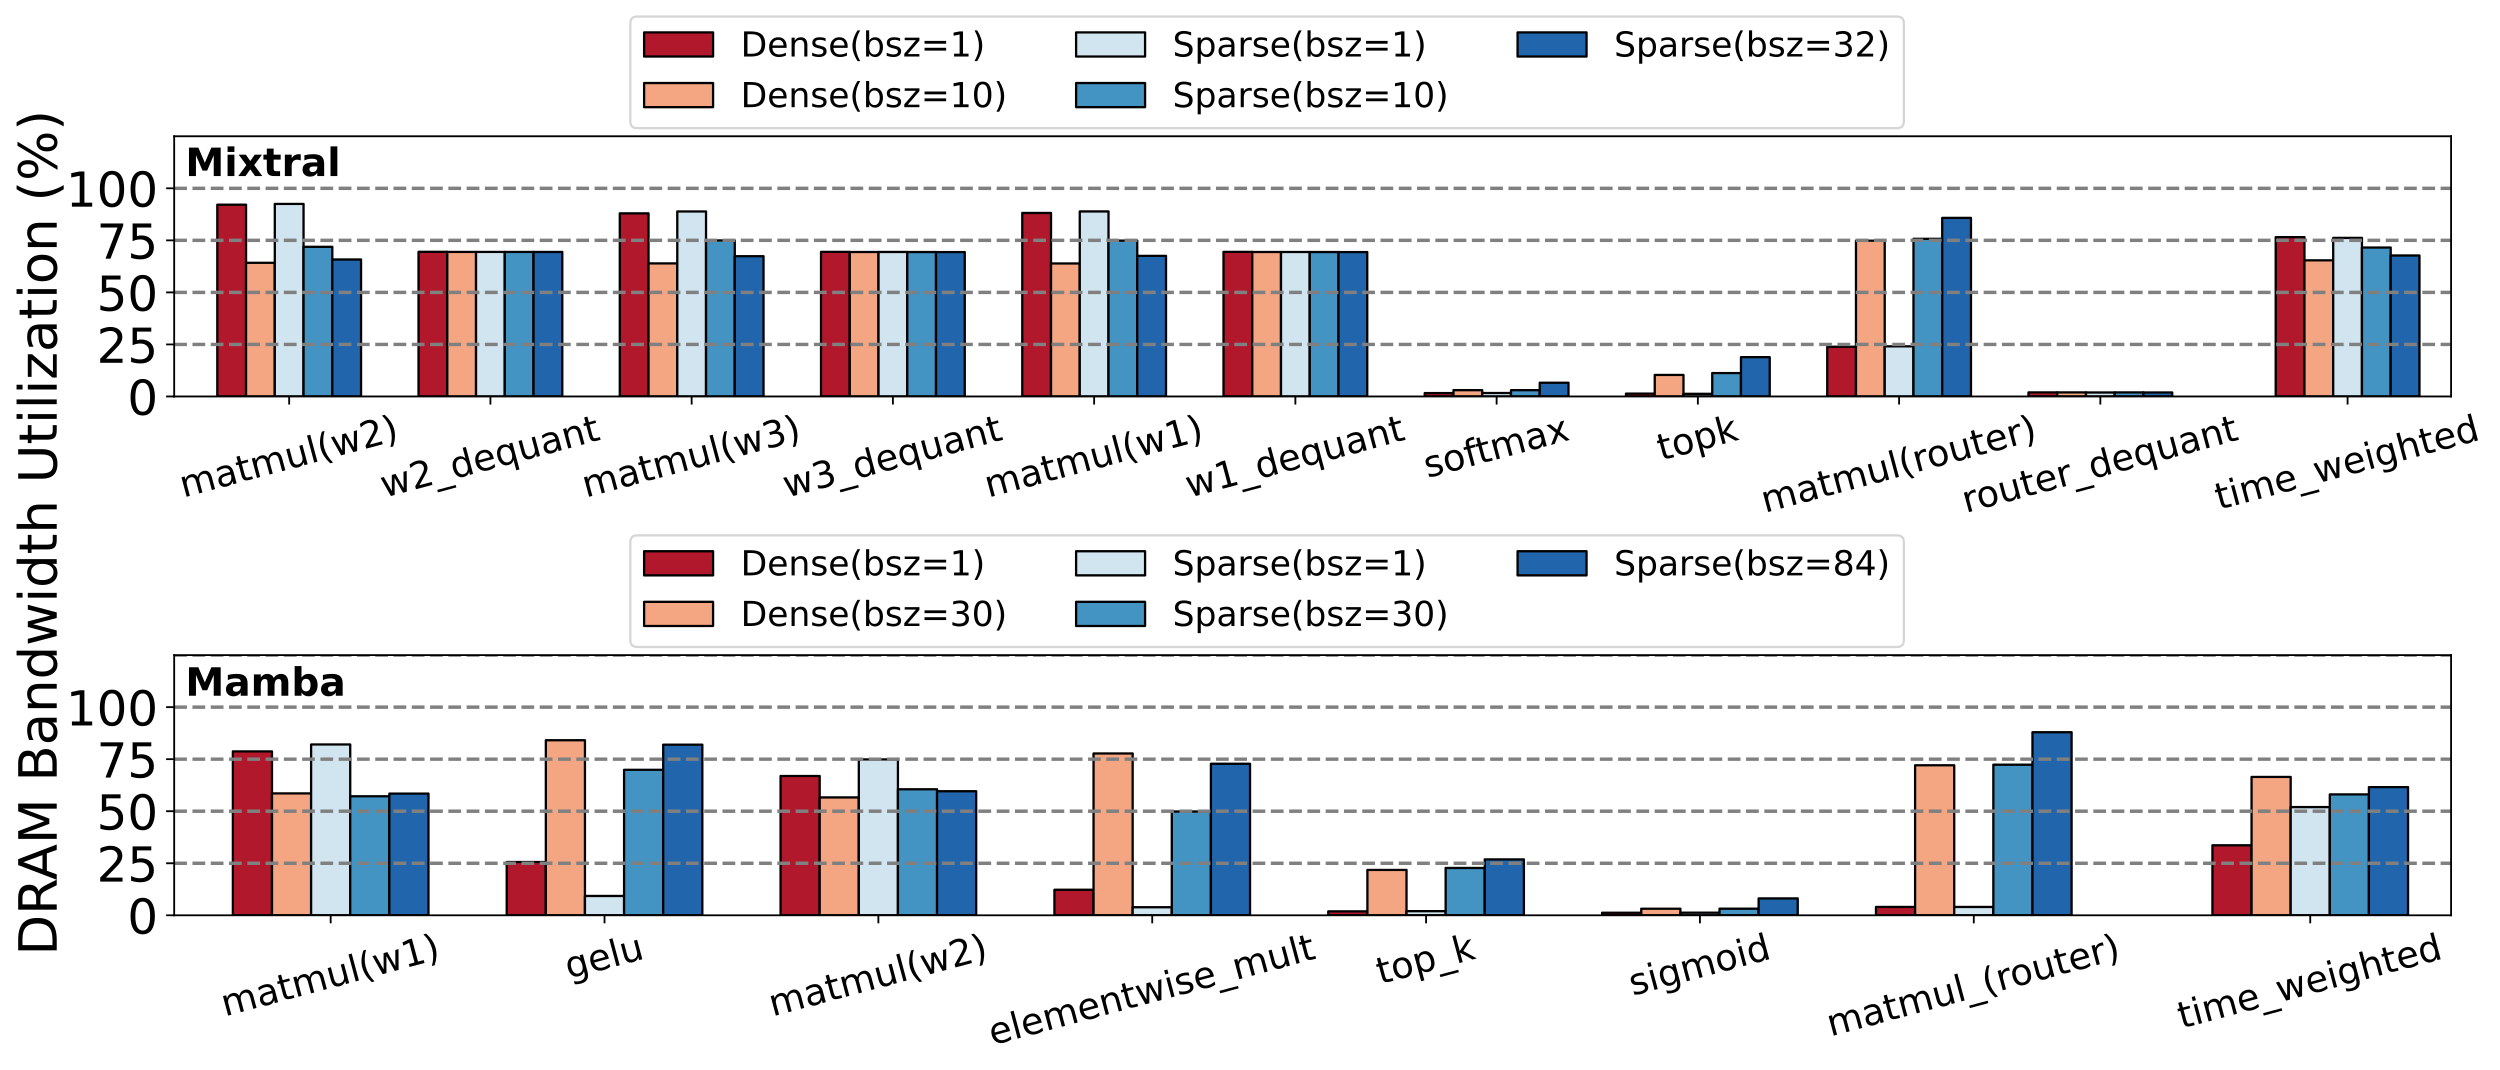 <?xml version="1.0" encoding="utf-8" standalone="no"?>
<!DOCTYPE svg PUBLIC "-//W3C//DTD SVG 1.1//EN"
  "http://www.w3.org/Graphics/SVG/1.1/DTD/svg11.dtd">
<!-- Created with matplotlib (https://matplotlib.org/) -->
<svg height="465.521pt" version="1.1" viewBox="0 0 1087.398 465.521" width="1087.398pt" xmlns="http://www.w3.org/2000/svg" xmlns:xlink="http://www.w3.org/1999/xlink">
 <defs>
  <style type="text/css">
*{stroke-linecap:butt;stroke-linejoin:round;}
  </style>
 </defs>
 <g id="figure_1">
  <g id="patch_1">
   <path d="M 0 465.521 
L 1087.398 465.521 
L 1087.398 0 
L 0 0 
z
" style="fill:#ffffff;"/>
  </g>
  <g id="axes_1">
   <g id="patch_2">
    <path d="M 75.76 172.447 
L 1066.118 172.447 
L 1066.118 59.273 
L 75.76 59.273 
z
" style="fill:#ffffff;"/>
   </g>
   <g id="patch_3">
    <path clip-path="url(#peb5276bf6f)" d="M 94.517 172.447 
L 107.021 172.447 
L 107.021 89.034 
L 94.517 89.034 
z
" style="fill:#b2182b;stroke:#000000;stroke-linejoin:miter;"/>
   </g>
   <g id="patch_4">
    <path clip-path="url(#peb5276bf6f)" d="M 182.048 172.447 
L 194.553 172.447 
L 194.553 109.532 
L 182.048 109.532 
z
" style="fill:#b2182b;stroke:#000000;stroke-linejoin:miter;"/>
   </g>
   <g id="patch_5">
    <path clip-path="url(#peb5276bf6f)" d="M 269.58 172.447 
L 282.085 172.447 
L 282.085 92.8 
L 269.58 92.8 
z
" style="fill:#b2182b;stroke:#000000;stroke-linejoin:miter;"/>
   </g>
   <g id="patch_6">
    <path clip-path="url(#peb5276bf6f)" d="M 357.112 172.447 
L 369.616 172.447 
L 369.616 109.559 
L 357.112 109.559 
z
" style="fill:#b2182b;stroke:#000000;stroke-linejoin:miter;"/>
   </g>
   <g id="patch_7">
    <path clip-path="url(#peb5276bf6f)" d="M 444.643 172.447 
L 457.148 172.447 
L 457.148 92.628 
L 444.643 92.628 
z
" style="fill:#b2182b;stroke:#000000;stroke-linejoin:miter;"/>
   </g>
   <g id="patch_8">
    <path clip-path="url(#peb5276bf6f)" d="M 532.175 172.447 
L 544.679 172.447 
L 544.679 109.559 
L 532.175 109.559 
z
" style="fill:#b2182b;stroke:#000000;stroke-linejoin:miter;"/>
   </g>
   <g id="patch_9">
    <path clip-path="url(#peb5276bf6f)" d="M 619.706 172.447 
L 632.211 172.447 
L 632.211 170.963 
L 619.706 170.963 
z
" style="fill:#b2182b;stroke:#000000;stroke-linejoin:miter;"/>
   </g>
   <g id="patch_10">
    <path clip-path="url(#peb5276bf6f)" d="M 707.238 172.447 
L 719.743 172.447 
L 719.743 171.207 
L 707.238 171.207 
z
" style="fill:#b2182b;stroke:#000000;stroke-linejoin:miter;"/>
   </g>
   <g id="patch_11">
    <path clip-path="url(#peb5276bf6f)" d="M 794.77 172.447 
L 807.274 172.447 
L 807.274 150.836 
L 794.77 150.836 
z
" style="fill:#b2182b;stroke:#000000;stroke-linejoin:miter;"/>
   </g>
   <g id="patch_12">
    <path clip-path="url(#peb5276bf6f)" d="M 882.301 172.447 
L 894.806 172.447 
L 894.806 170.682 
L 882.301 170.682 
z
" style="fill:#b2182b;stroke:#000000;stroke-linejoin:miter;"/>
   </g>
   <g id="patch_13">
    <path clip-path="url(#peb5276bf6f)" d="M 989.84 172.447 
L 1002.345 172.447 
L 1002.345 103.162 
L 989.84 103.162 
z
" style="fill:#b2182b;stroke:#000000;stroke-linejoin:miter;"/>
   </g>
   <g id="patch_14">
    <path clip-path="url(#peb5276bf6f)" d="M 107.021 172.447 
L 119.526 172.447 
L 119.526 114.312 
L 107.021 114.312 
z
" style="fill:#f4a582;stroke:#000000;stroke-linejoin:miter;"/>
   </g>
   <g id="patch_15">
    <path clip-path="url(#peb5276bf6f)" d="M 194.553 172.447 
L 207.057 172.447 
L 207.057 109.586 
L 194.553 109.586 
z
" style="fill:#f4a582;stroke:#000000;stroke-linejoin:miter;"/>
   </g>
   <g id="patch_16">
    <path clip-path="url(#peb5276bf6f)" d="M 282.085 172.447 
L 294.589 172.447 
L 294.589 114.575 
L 282.085 114.575 
z
" style="fill:#f4a582;stroke:#000000;stroke-linejoin:miter;"/>
   </g>
   <g id="patch_17">
    <path clip-path="url(#peb5276bf6f)" d="M 369.616 172.447 
L 382.121 172.447 
L 382.121 109.613 
L 369.616 109.613 
z
" style="fill:#f4a582;stroke:#000000;stroke-linejoin:miter;"/>
   </g>
   <g id="patch_18">
    <path clip-path="url(#peb5276bf6f)" d="M 457.148 172.447 
L 469.652 172.447 
L 469.652 114.602 
L 457.148 114.602 
z
" style="fill:#f4a582;stroke:#000000;stroke-linejoin:miter;"/>
   </g>
   <g id="patch_19">
    <path clip-path="url(#peb5276bf6f)" d="M 544.679 172.447 
L 557.184 172.447 
L 557.184 109.613 
L 544.679 109.613 
z
" style="fill:#f4a582;stroke:#000000;stroke-linejoin:miter;"/>
   </g>
   <g id="patch_20">
    <path clip-path="url(#peb5276bf6f)" d="M 632.211 172.447 
L 644.715 172.447 
L 644.715 169.704 
L 632.211 169.704 
z
" style="fill:#f4a582;stroke:#000000;stroke-linejoin:miter;"/>
   </g>
   <g id="patch_21">
    <path clip-path="url(#peb5276bf6f)" d="M 719.743 172.447 
L 732.247 172.447 
L 732.247 163.077 
L 719.743 163.077 
z
" style="fill:#f4a582;stroke:#000000;stroke-linejoin:miter;"/>
   </g>
   <g id="patch_22">
    <path clip-path="url(#peb5276bf6f)" d="M 807.274 172.447 
L 819.779 172.447 
L 819.779 104.679 
L 807.274 104.679 
z
" style="fill:#f4a582;stroke:#000000;stroke-linejoin:miter;"/>
   </g>
   <g id="patch_23">
    <path clip-path="url(#peb5276bf6f)" d="M 894.806 172.447 
L 907.31 172.447 
L 907.31 170.682 
L 894.806 170.682 
z
" style="fill:#f4a582;stroke:#000000;stroke-linejoin:miter;"/>
   </g>
   <g id="patch_24">
    <path clip-path="url(#peb5276bf6f)" d="M 1002.345 172.447 
L 1014.849 172.447 
L 1014.849 113.24 
L 1002.345 113.24 
z
" style="fill:#f4a582;stroke:#000000;stroke-linejoin:miter;"/>
   </g>
   <g id="patch_25">
    <path clip-path="url(#peb5276bf6f)" d="M 119.526 172.447 
L 132.03 172.447 
L 132.03 88.699 
L 119.526 88.699 
z
" style="fill:#d1e5f0;stroke:#000000;stroke-linejoin:miter;"/>
   </g>
   <g id="patch_26">
    <path clip-path="url(#peb5276bf6f)" d="M 207.057 172.447 
L 219.562 172.447 
L 219.562 109.586 
L 207.057 109.586 
z
" style="fill:#d1e5f0;stroke:#000000;stroke-linejoin:miter;"/>
   </g>
   <g id="patch_27">
    <path clip-path="url(#peb5276bf6f)" d="M 294.589 172.447 
L 307.094 172.447 
L 307.094 91.976 
L 294.589 91.976 
z
" style="fill:#d1e5f0;stroke:#000000;stroke-linejoin:miter;"/>
   </g>
   <g id="patch_28">
    <path clip-path="url(#peb5276bf6f)" d="M 382.121 172.447 
L 394.625 172.447 
L 394.625 109.595 
L 382.121 109.595 
z
" style="fill:#d1e5f0;stroke:#000000;stroke-linejoin:miter;"/>
   </g>
   <g id="patch_29">
    <path clip-path="url(#peb5276bf6f)" d="M 469.652 172.447 
L 482.157 172.447 
L 482.157 91.967 
L 469.652 91.967 
z
" style="fill:#d1e5f0;stroke:#000000;stroke-linejoin:miter;"/>
   </g>
   <g id="patch_30">
    <path clip-path="url(#peb5276bf6f)" d="M 557.184 172.447 
L 569.688 172.447 
L 569.688 109.604 
L 557.184 109.604 
z
" style="fill:#d1e5f0;stroke:#000000;stroke-linejoin:miter;"/>
   </g>
   <g id="patch_31">
    <path clip-path="url(#peb5276bf6f)" d="M 644.715 172.447 
L 657.22 172.447 
L 657.22 170.935 
L 644.715 170.935 
z
" style="fill:#d1e5f0;stroke:#000000;stroke-linejoin:miter;"/>
   </g>
   <g id="patch_32">
    <path clip-path="url(#peb5276bf6f)" d="M 732.247 172.447 
L 744.752 172.447 
L 744.752 171.298 
L 732.247 171.298 
z
" style="fill:#d1e5f0;stroke:#000000;stroke-linejoin:miter;"/>
   </g>
   <g id="patch_33">
    <path clip-path="url(#peb5276bf6f)" d="M 819.779 172.447 
L 832.283 172.447 
L 832.283 150.637 
L 819.779 150.637 
z
" style="fill:#d1e5f0;stroke:#000000;stroke-linejoin:miter;"/>
   </g>
   <g id="patch_34">
    <path clip-path="url(#peb5276bf6f)" d="M 907.31 172.447 
L 919.815 172.447 
L 919.815 170.718 
L 907.31 170.718 
z
" style="fill:#d1e5f0;stroke:#000000;stroke-linejoin:miter;"/>
   </g>
   <g id="patch_35">
    <path clip-path="url(#peb5276bf6f)" d="M 1014.849 172.447 
L 1027.354 172.447 
L 1027.354 103.471 
L 1014.849 103.471 
z
" style="fill:#d1e5f0;stroke:#000000;stroke-linejoin:miter;"/>
   </g>
   <g id="patch_36">
    <path clip-path="url(#peb5276bf6f)" d="M 132.03 172.447 
L 144.535 172.447 
L 144.535 107.368 
L 132.03 107.368 
z
" style="fill:#4393c3;stroke:#000000;stroke-linejoin:miter;"/>
   </g>
   <g id="patch_37">
    <path clip-path="url(#peb5276bf6f)" d="M 219.562 172.447 
L 232.066 172.447 
L 232.066 109.586 
L 219.562 109.586 
z
" style="fill:#4393c3;stroke:#000000;stroke-linejoin:miter;"/>
   </g>
   <g id="patch_38">
    <path clip-path="url(#peb5276bf6f)" d="M 307.094 172.447 
L 319.598 172.447 
L 319.598 104.561 
L 307.094 104.561 
z
" style="fill:#4393c3;stroke:#000000;stroke-linejoin:miter;"/>
   </g>
   <g id="patch_39">
    <path clip-path="url(#peb5276bf6f)" d="M 394.625 172.447 
L 407.13 172.447 
L 407.13 109.622 
L 394.625 109.622 
z
" style="fill:#4393c3;stroke:#000000;stroke-linejoin:miter;"/>
   </g>
   <g id="patch_40">
    <path clip-path="url(#peb5276bf6f)" d="M 482.157 172.447 
L 494.661 172.447 
L 494.661 104.643 
L 482.157 104.643 
z
" style="fill:#4393c3;stroke:#000000;stroke-linejoin:miter;"/>
   </g>
   <g id="patch_41">
    <path clip-path="url(#peb5276bf6f)" d="M 569.688 172.447 
L 582.193 172.447 
L 582.193 109.622 
L 569.688 109.622 
z
" style="fill:#4393c3;stroke:#000000;stroke-linejoin:miter;"/>
   </g>
   <g id="patch_42">
    <path clip-path="url(#peb5276bf6f)" d="M 657.22 172.447 
L 669.724 172.447 
L 669.724 169.713 
L 657.22 169.713 
z
" style="fill:#4393c3;stroke:#000000;stroke-linejoin:miter;"/>
   </g>
   <g id="patch_43">
    <path clip-path="url(#peb5276bf6f)" d="M 744.752 172.447 
L 757.256 172.447 
L 757.256 162.262 
L 744.752 162.262 
z
" style="fill:#4393c3;stroke:#000000;stroke-linejoin:miter;"/>
   </g>
   <g id="patch_44">
    <path clip-path="url(#peb5276bf6f)" d="M 832.283 172.447 
L 844.788 172.447 
L 844.788 103.882 
L 832.283 103.882 
z
" style="fill:#4393c3;stroke:#000000;stroke-linejoin:miter;"/>
   </g>
   <g id="patch_45">
    <path clip-path="url(#peb5276bf6f)" d="M 919.815 172.447 
L 932.319 172.447 
L 932.319 170.682 
L 919.815 170.682 
z
" style="fill:#4393c3;stroke:#000000;stroke-linejoin:miter;"/>
   </g>
   <g id="patch_46">
    <path clip-path="url(#peb5276bf6f)" d="M 1027.354 172.447 
L 1039.858 172.447 
L 1039.858 107.659 
L 1027.354 107.659 
z
" style="fill:#4393c3;stroke:#000000;stroke-linejoin:miter;"/>
   </g>
   <g id="patch_47">
    <path clip-path="url(#peb5276bf6f)" d="M 144.535 172.447 
L 157.039 172.447 
L 157.039 112.873 
L 144.535 112.873 
z
" style="fill:#2166ac;stroke:#000000;stroke-linejoin:miter;"/>
   </g>
   <g id="patch_48">
    <path clip-path="url(#peb5276bf6f)" d="M 232.066 172.447 
L 244.571 172.447 
L 244.571 109.595 
L 232.066 109.595 
z
" style="fill:#2166ac;stroke:#000000;stroke-linejoin:miter;"/>
   </g>
   <g id="patch_49">
    <path clip-path="url(#peb5276bf6f)" d="M 319.598 172.447 
L 332.103 172.447 
L 332.103 111.433 
L 319.598 111.433 
z
" style="fill:#2166ac;stroke:#000000;stroke-linejoin:miter;"/>
   </g>
   <g id="patch_50">
    <path clip-path="url(#peb5276bf6f)" d="M 407.13 172.447 
L 419.634 172.447 
L 419.634 109.631 
L 407.13 109.631 
z
" style="fill:#2166ac;stroke:#000000;stroke-linejoin:miter;"/>
   </g>
   <g id="patch_51">
    <path clip-path="url(#peb5276bf6f)" d="M 494.661 172.447 
L 507.166 172.447 
L 507.166 111.297 
L 494.661 111.297 
z
" style="fill:#2166ac;stroke:#000000;stroke-linejoin:miter;"/>
   </g>
   <g id="patch_52">
    <path clip-path="url(#peb5276bf6f)" d="M 582.193 172.447 
L 594.697 172.447 
L 594.697 109.631 
L 582.193 109.631 
z
" style="fill:#2166ac;stroke:#000000;stroke-linejoin:miter;"/>
   </g>
   <g id="patch_53">
    <path clip-path="url(#peb5276bf6f)" d="M 669.724 172.447 
L 682.229 172.447 
L 682.229 166.481 
L 669.724 166.481 
z
" style="fill:#2166ac;stroke:#000000;stroke-linejoin:miter;"/>
   </g>
   <g id="patch_54">
    <path clip-path="url(#peb5276bf6f)" d="M 757.256 172.447 
L 769.761 172.447 
L 769.761 155.354 
L 757.256 155.354 
z
" style="fill:#2166ac;stroke:#000000;stroke-linejoin:miter;"/>
   </g>
   <g id="patch_55">
    <path clip-path="url(#peb5276bf6f)" d="M 844.788 172.447 
L 857.292 172.447 
L 857.292 94.774 
L 844.788 94.774 
z
" style="fill:#2166ac;stroke:#000000;stroke-linejoin:miter;"/>
   </g>
   <g id="patch_56">
    <path clip-path="url(#peb5276bf6f)" d="M 932.319 172.447 
L 944.824 172.447 
L 944.824 170.7 
L 932.319 170.7 
z
" style="fill:#2166ac;stroke:#000000;stroke-linejoin:miter;"/>
   </g>
   <g id="patch_57">
    <path clip-path="url(#peb5276bf6f)" d="M 1039.858 172.447 
L 1052.363 172.447 
L 1052.363 111.128 
L 1039.858 111.128 
z
" style="fill:#2166ac;stroke:#000000;stroke-linejoin:miter;"/>
   </g>
   <g id="matplotlib.axis_1">
    <g id="xtick_1">
     <g id="line2d_1">
      <defs>
       <path d="M 0 0 
L 0 3.5 
" id="m2a9eb68aed" style="stroke:#000000;stroke-width:0.8;"/>
      </defs>
      <g>
       <use style="stroke:#000000;stroke-width:0.8;" x="125.778" xlink:href="#m2a9eb68aed" y="172.447"/>
      </g>
     </g>
     <g id="text_1">
      <!-- matmul(w2) -->
      <defs>
       <path d="M 52 44.188 
Q 55.375 50.25 60.062 53.125 
Q 64.75 56 71.094 56 
Q 79.641 56 84.281 50.016 
Q 88.922 44.047 88.922 33.016 
L 88.922 0 
L 79.891 0 
L 79.891 32.719 
Q 79.891 40.578 77.094 44.375 
Q 74.312 48.188 68.609 48.188 
Q 61.625 48.188 57.562 43.547 
Q 53.516 38.922 53.516 30.906 
L 53.516 0 
L 44.484 0 
L 44.484 32.719 
Q 44.484 40.625 41.703 44.406 
Q 38.922 48.188 33.109 48.188 
Q 26.219 48.188 22.156 43.531 
Q 18.109 38.875 18.109 30.906 
L 18.109 0 
L 9.078 0 
L 9.078 54.688 
L 18.109 54.688 
L 18.109 46.188 
Q 21.188 51.219 25.484 53.609 
Q 29.781 56 35.688 56 
Q 41.656 56 45.828 52.969 
Q 50 49.953 52 44.188 
z
" id="DejaVuSans-109"/>
       <path d="M 34.281 27.484 
Q 23.391 27.484 19.188 25 
Q 14.984 22.516 14.984 16.5 
Q 14.984 11.719 18.141 8.906 
Q 21.297 6.109 26.703 6.109 
Q 34.188 6.109 38.703 11.406 
Q 43.219 16.703 43.219 25.484 
L 43.219 27.484 
z
M 52.203 31.203 
L 52.203 0 
L 43.219 0 
L 43.219 8.297 
Q 40.141 3.328 35.547 0.953 
Q 30.953 -1.422 24.312 -1.422 
Q 15.922 -1.422 10.953 3.297 
Q 6 8.016 6 15.922 
Q 6 25.141 12.172 29.828 
Q 18.359 34.516 30.609 34.516 
L 43.219 34.516 
L 43.219 35.406 
Q 43.219 41.609 39.141 45 
Q 35.062 48.391 27.688 48.391 
Q 23 48.391 18.547 47.266 
Q 14.109 46.141 10.016 43.891 
L 10.016 52.203 
Q 14.938 54.109 19.578 55.047 
Q 24.219 56 28.609 56 
Q 40.484 56 46.344 49.844 
Q 52.203 43.703 52.203 31.203 
z
" id="DejaVuSans-97"/>
       <path d="M 18.312 70.219 
L 18.312 54.688 
L 36.812 54.688 
L 36.812 47.703 
L 18.312 47.703 
L 18.312 18.016 
Q 18.312 11.328 20.141 9.422 
Q 21.969 7.516 27.594 7.516 
L 36.812 7.516 
L 36.812 0 
L 27.594 0 
Q 17.188 0 13.234 3.875 
Q 9.281 7.766 9.281 18.016 
L 9.281 47.703 
L 2.688 47.703 
L 2.688 54.688 
L 9.281 54.688 
L 9.281 70.219 
z
" id="DejaVuSans-116"/>
       <path d="M 8.5 21.578 
L 8.5 54.688 
L 17.484 54.688 
L 17.484 21.922 
Q 17.484 14.156 20.5 10.266 
Q 23.531 6.391 29.594 6.391 
Q 36.859 6.391 41.078 11.031 
Q 45.312 15.672 45.312 23.688 
L 45.312 54.688 
L 54.297 54.688 
L 54.297 0 
L 45.312 0 
L 45.312 8.406 
Q 42.047 3.422 37.719 1 
Q 33.406 -1.422 27.688 -1.422 
Q 18.266 -1.422 13.375 4.438 
Q 8.5 10.297 8.5 21.578 
z
M 31.109 56 
z
" id="DejaVuSans-117"/>
       <path d="M 9.422 75.984 
L 18.406 75.984 
L 18.406 0 
L 9.422 0 
z
" id="DejaVuSans-108"/>
       <path d="M 31 75.875 
Q 24.469 64.656 21.281 53.656 
Q 18.109 42.672 18.109 31.391 
Q 18.109 20.125 21.312 9.062 
Q 24.516 -2 31 -13.188 
L 23.188 -13.188 
Q 15.875 -1.703 12.234 9.375 
Q 8.594 20.453 8.594 31.391 
Q 8.594 42.281 12.203 53.312 
Q 15.828 64.359 23.188 75.875 
z
" id="DejaVuSans-40"/>
       <path d="M 4.203 54.688 
L 13.188 54.688 
L 24.422 12.016 
L 35.594 54.688 
L 46.188 54.688 
L 57.422 12.016 
L 68.609 54.688 
L 77.594 54.688 
L 63.281 0 
L 52.688 0 
L 40.922 44.828 
L 29.109 0 
L 18.5 0 
z
" id="DejaVuSans-119"/>
       <path d="M 19.188 8.297 
L 53.609 8.297 
L 53.609 0 
L 7.328 0 
L 7.328 8.297 
Q 12.938 14.109 22.625 23.891 
Q 32.328 33.688 34.812 36.531 
Q 39.547 41.844 41.422 45.531 
Q 43.312 49.219 43.312 52.781 
Q 43.312 58.594 39.234 62.25 
Q 35.156 65.922 28.609 65.922 
Q 23.969 65.922 18.812 64.312 
Q 13.672 62.703 7.812 59.422 
L 7.812 69.391 
Q 13.766 71.781 18.938 73 
Q 24.125 74.219 28.422 74.219 
Q 39.75 74.219 46.484 68.547 
Q 53.219 62.891 53.219 53.422 
Q 53.219 48.922 51.531 44.891 
Q 49.859 40.875 45.406 35.406 
Q 44.188 33.984 37.641 27.219 
Q 31.109 20.453 19.188 8.297 
z
" id="DejaVuSans-50"/>
       <path d="M 8.016 75.875 
L 15.828 75.875 
Q 23.141 64.359 26.781 53.312 
Q 30.422 42.281 30.422 31.391 
Q 30.422 20.453 26.781 9.375 
Q 23.141 -1.703 15.828 -13.188 
L 8.016 -13.188 
Q 14.5 -2 17.703 9.062 
Q 20.906 20.125 20.906 31.391 
Q 20.906 42.672 17.703 53.656 
Q 14.5 64.656 8.016 75.875 
z
" id="DejaVuSans-41"/>
      </defs>
      <g transform="translate(79.792 216.447)rotate(-15)scale(0.16 -0.16)">
       <use xlink:href="#DejaVuSans-109"/>
       <use x="97.412" xlink:href="#DejaVuSans-97"/>
       <use x="158.691" xlink:href="#DejaVuSans-116"/>
       <use x="197.9" xlink:href="#DejaVuSans-109"/>
       <use x="295.312" xlink:href="#DejaVuSans-117"/>
       <use x="358.691" xlink:href="#DejaVuSans-108"/>
       <use x="386.475" xlink:href="#DejaVuSans-40"/>
       <use x="425.488" xlink:href="#DejaVuSans-119"/>
       <use x="507.275" xlink:href="#DejaVuSans-50"/>
       <use x="570.898" xlink:href="#DejaVuSans-41"/>
      </g>
     </g>
    </g>
    <g id="xtick_2">
     <g id="line2d_2">
      <g>
       <use style="stroke:#000000;stroke-width:0.8;" x="213.31" xlink:href="#m2a9eb68aed" y="172.447"/>
      </g>
     </g>
     <g id="text_2">
      <!-- w2_dequant -->
      <defs>
       <path d="M 50.984 -16.609 
L 50.984 -23.578 
L -0.984 -23.578 
L -0.984 -16.609 
z
" id="DejaVuSans-95"/>
       <path d="M 45.406 46.391 
L 45.406 75.984 
L 54.391 75.984 
L 54.391 0 
L 45.406 0 
L 45.406 8.203 
Q 42.578 3.328 38.25 0.953 
Q 33.938 -1.422 27.875 -1.422 
Q 17.969 -1.422 11.734 6.484 
Q 5.516 14.406 5.516 27.297 
Q 5.516 40.188 11.734 48.094 
Q 17.969 56 27.875 56 
Q 33.938 56 38.25 53.625 
Q 42.578 51.266 45.406 46.391 
z
M 14.797 27.297 
Q 14.797 17.391 18.875 11.75 
Q 22.953 6.109 30.078 6.109 
Q 37.203 6.109 41.297 11.75 
Q 45.406 17.391 45.406 27.297 
Q 45.406 37.203 41.297 42.844 
Q 37.203 48.484 30.078 48.484 
Q 22.953 48.484 18.875 42.844 
Q 14.797 37.203 14.797 27.297 
z
" id="DejaVuSans-100"/>
       <path d="M 56.203 29.594 
L 56.203 25.203 
L 14.891 25.203 
Q 15.484 15.922 20.484 11.062 
Q 25.484 6.203 34.422 6.203 
Q 39.594 6.203 44.453 7.469 
Q 49.312 8.734 54.109 11.281 
L 54.109 2.781 
Q 49.266 0.734 44.188 -0.344 
Q 39.109 -1.422 33.891 -1.422 
Q 20.797 -1.422 13.156 6.188 
Q 5.516 13.812 5.516 26.812 
Q 5.516 40.234 12.766 48.109 
Q 20.016 56 32.328 56 
Q 43.359 56 49.781 48.891 
Q 56.203 41.797 56.203 29.594 
z
M 47.219 32.234 
Q 47.125 39.594 43.094 43.984 
Q 39.062 48.391 32.422 48.391 
Q 24.906 48.391 20.391 44.141 
Q 15.875 39.891 15.188 32.172 
z
" id="DejaVuSans-101"/>
       <path d="M 14.797 27.297 
Q 14.797 17.391 18.875 11.75 
Q 22.953 6.109 30.078 6.109 
Q 37.203 6.109 41.297 11.75 
Q 45.406 17.391 45.406 27.297 
Q 45.406 37.203 41.297 42.844 
Q 37.203 48.484 30.078 48.484 
Q 22.953 48.484 18.875 42.844 
Q 14.797 37.203 14.797 27.297 
z
M 45.406 8.203 
Q 42.578 3.328 38.25 0.953 
Q 33.938 -1.422 27.875 -1.422 
Q 17.969 -1.422 11.734 6.484 
Q 5.516 14.406 5.516 27.297 
Q 5.516 40.188 11.734 48.094 
Q 17.969 56 27.875 56 
Q 33.938 56 38.25 53.625 
Q 42.578 51.266 45.406 46.391 
L 45.406 54.688 
L 54.391 54.688 
L 54.391 -20.797 
L 45.406 -20.797 
z
" id="DejaVuSans-113"/>
       <path d="M 54.891 33.016 
L 54.891 0 
L 45.906 0 
L 45.906 32.719 
Q 45.906 40.484 42.875 44.328 
Q 39.844 48.188 33.797 48.188 
Q 26.516 48.188 22.312 43.547 
Q 18.109 38.922 18.109 30.906 
L 18.109 0 
L 9.078 0 
L 9.078 54.688 
L 18.109 54.688 
L 18.109 46.188 
Q 21.344 51.125 25.703 53.562 
Q 30.078 56 35.797 56 
Q 45.219 56 50.047 50.172 
Q 54.891 44.344 54.891 33.016 
z
" id="DejaVuSans-110"/>
      </defs>
      <g transform="translate(167.169 216.499)rotate(-15)scale(0.16 -0.16)">
       <use xlink:href="#DejaVuSans-119"/>
       <use x="81.787" xlink:href="#DejaVuSans-50"/>
       <use x="145.41" xlink:href="#DejaVuSans-95"/>
       <use x="195.41" xlink:href="#DejaVuSans-100"/>
       <use x="258.887" xlink:href="#DejaVuSans-101"/>
       <use x="320.41" xlink:href="#DejaVuSans-113"/>
       <use x="383.887" xlink:href="#DejaVuSans-117"/>
       <use x="447.266" xlink:href="#DejaVuSans-97"/>
       <use x="508.545" xlink:href="#DejaVuSans-110"/>
       <use x="571.924" xlink:href="#DejaVuSans-116"/>
      </g>
     </g>
    </g>
    <g id="xtick_3">
     <g id="line2d_3">
      <g>
       <use style="stroke:#000000;stroke-width:0.8;" x="300.841" xlink:href="#m2a9eb68aed" y="172.447"/>
      </g>
     </g>
     <g id="text_3">
      <!-- matmul(w3) -->
      <defs>
       <path d="M 40.578 39.312 
Q 47.656 37.797 51.625 33 
Q 55.609 28.219 55.609 21.188 
Q 55.609 10.406 48.188 4.484 
Q 40.766 -1.422 27.094 -1.422 
Q 22.516 -1.422 17.656 -0.516 
Q 12.797 0.391 7.625 2.203 
L 7.625 11.719 
Q 11.719 9.328 16.594 8.109 
Q 21.484 6.891 26.812 6.891 
Q 36.078 6.891 40.938 10.547 
Q 45.797 14.203 45.797 21.188 
Q 45.797 27.641 41.281 31.266 
Q 36.766 34.906 28.719 34.906 
L 20.219 34.906 
L 20.219 43.016 
L 29.109 43.016 
Q 36.375 43.016 40.234 45.922 
Q 44.094 48.828 44.094 54.297 
Q 44.094 59.906 40.109 62.906 
Q 36.141 65.922 28.719 65.922 
Q 24.656 65.922 20.016 65.031 
Q 15.375 64.156 9.812 62.312 
L 9.812 71.094 
Q 15.438 72.656 20.344 73.438 
Q 25.25 74.219 29.594 74.219 
Q 40.828 74.219 47.359 69.109 
Q 53.906 64.016 53.906 55.328 
Q 53.906 49.266 50.438 45.094 
Q 46.969 40.922 40.578 39.312 
z
" id="DejaVuSans-51"/>
      </defs>
      <g transform="translate(254.855 216.447)rotate(-15)scale(0.16 -0.16)">
       <use xlink:href="#DejaVuSans-109"/>
       <use x="97.412" xlink:href="#DejaVuSans-97"/>
       <use x="158.691" xlink:href="#DejaVuSans-116"/>
       <use x="197.9" xlink:href="#DejaVuSans-109"/>
       <use x="295.312" xlink:href="#DejaVuSans-117"/>
       <use x="358.691" xlink:href="#DejaVuSans-108"/>
       <use x="386.475" xlink:href="#DejaVuSans-40"/>
       <use x="425.488" xlink:href="#DejaVuSans-119"/>
       <use x="507.275" xlink:href="#DejaVuSans-51"/>
       <use x="570.898" xlink:href="#DejaVuSans-41"/>
      </g>
     </g>
    </g>
    <g id="xtick_4">
     <g id="line2d_4">
      <g>
       <use style="stroke:#000000;stroke-width:0.8;" x="388.373" xlink:href="#m2a9eb68aed" y="172.447"/>
      </g>
     </g>
     <g id="text_4">
      <!-- w3_dequant -->
      <g transform="translate(342.233 216.499)rotate(-15)scale(0.16 -0.16)">
       <use xlink:href="#DejaVuSans-119"/>
       <use x="81.787" xlink:href="#DejaVuSans-51"/>
       <use x="145.41" xlink:href="#DejaVuSans-95"/>
       <use x="195.41" xlink:href="#DejaVuSans-100"/>
       <use x="258.887" xlink:href="#DejaVuSans-101"/>
       <use x="320.41" xlink:href="#DejaVuSans-113"/>
       <use x="383.887" xlink:href="#DejaVuSans-117"/>
       <use x="447.266" xlink:href="#DejaVuSans-97"/>
       <use x="508.545" xlink:href="#DejaVuSans-110"/>
       <use x="571.924" xlink:href="#DejaVuSans-116"/>
      </g>
     </g>
    </g>
    <g id="xtick_5">
     <g id="line2d_5">
      <g>
       <use style="stroke:#000000;stroke-width:0.8;" x="475.904" xlink:href="#m2a9eb68aed" y="172.447"/>
      </g>
     </g>
     <g id="text_5">
      <!-- matmul(w1) -->
      <defs>
       <path d="M 12.406 8.297 
L 28.516 8.297 
L 28.516 63.922 
L 10.984 60.406 
L 10.984 69.391 
L 28.422 72.906 
L 38.281 72.906 
L 38.281 8.297 
L 54.391 8.297 
L 54.391 0 
L 12.406 0 
z
" id="DejaVuSans-49"/>
      </defs>
      <g transform="translate(429.918 216.447)rotate(-15)scale(0.16 -0.16)">
       <use xlink:href="#DejaVuSans-109"/>
       <use x="97.412" xlink:href="#DejaVuSans-97"/>
       <use x="158.691" xlink:href="#DejaVuSans-116"/>
       <use x="197.9" xlink:href="#DejaVuSans-109"/>
       <use x="295.312" xlink:href="#DejaVuSans-117"/>
       <use x="358.691" xlink:href="#DejaVuSans-108"/>
       <use x="386.475" xlink:href="#DejaVuSans-40"/>
       <use x="425.488" xlink:href="#DejaVuSans-119"/>
       <use x="507.275" xlink:href="#DejaVuSans-49"/>
       <use x="570.898" xlink:href="#DejaVuSans-41"/>
      </g>
     </g>
    </g>
    <g id="xtick_6">
     <g id="line2d_6">
      <g>
       <use style="stroke:#000000;stroke-width:0.8;" x="563.436" xlink:href="#m2a9eb68aed" y="172.447"/>
      </g>
     </g>
     <g id="text_6">
      <!-- w1_dequant -->
      <g transform="translate(517.296 216.499)rotate(-15)scale(0.16 -0.16)">
       <use xlink:href="#DejaVuSans-119"/>
       <use x="81.787" xlink:href="#DejaVuSans-49"/>
       <use x="145.41" xlink:href="#DejaVuSans-95"/>
       <use x="195.41" xlink:href="#DejaVuSans-100"/>
       <use x="258.887" xlink:href="#DejaVuSans-101"/>
       <use x="320.41" xlink:href="#DejaVuSans-113"/>
       <use x="383.887" xlink:href="#DejaVuSans-117"/>
       <use x="447.266" xlink:href="#DejaVuSans-97"/>
       <use x="508.545" xlink:href="#DejaVuSans-110"/>
       <use x="571.924" xlink:href="#DejaVuSans-116"/>
      </g>
     </g>
    </g>
    <g id="xtick_7">
     <g id="line2d_7">
      <g>
       <use style="stroke:#000000;stroke-width:0.8;" x="650.968" xlink:href="#m2a9eb68aed" y="172.447"/>
      </g>
     </g>
     <g id="text_7">
      <!-- softmax -->
      <defs>
       <path d="M 44.281 53.078 
L 44.281 44.578 
Q 40.484 46.531 36.375 47.5 
Q 32.281 48.484 27.875 48.484 
Q 21.188 48.484 17.844 46.438 
Q 14.5 44.391 14.5 40.281 
Q 14.5 37.156 16.891 35.375 
Q 19.281 33.594 26.516 31.984 
L 29.594 31.297 
Q 39.156 29.25 43.188 25.516 
Q 47.219 21.781 47.219 15.094 
Q 47.219 7.469 41.188 3.016 
Q 35.156 -1.422 24.609 -1.422 
Q 20.219 -1.422 15.453 -0.562 
Q 10.688 0.297 5.422 2 
L 5.422 11.281 
Q 10.406 8.688 15.234 7.391 
Q 20.062 6.109 24.812 6.109 
Q 31.156 6.109 34.562 8.281 
Q 37.984 10.453 37.984 14.406 
Q 37.984 18.062 35.516 20.016 
Q 33.062 21.969 24.703 23.781 
L 21.578 24.516 
Q 13.234 26.266 9.516 29.906 
Q 5.812 33.547 5.812 39.891 
Q 5.812 47.609 11.281 51.797 
Q 16.75 56 26.812 56 
Q 31.781 56 36.172 55.266 
Q 40.578 54.547 44.281 53.078 
z
" id="DejaVuSans-115"/>
       <path d="M 30.609 48.391 
Q 23.391 48.391 19.188 42.75 
Q 14.984 37.109 14.984 27.297 
Q 14.984 17.484 19.156 11.844 
Q 23.344 6.203 30.609 6.203 
Q 37.797 6.203 41.984 11.859 
Q 46.188 17.531 46.188 27.297 
Q 46.188 37.016 41.984 42.703 
Q 37.797 48.391 30.609 48.391 
z
M 30.609 56 
Q 42.328 56 49.016 48.375 
Q 55.719 40.766 55.719 27.297 
Q 55.719 13.875 49.016 6.219 
Q 42.328 -1.422 30.609 -1.422 
Q 18.844 -1.422 12.172 6.219 
Q 5.516 13.875 5.516 27.297 
Q 5.516 40.766 12.172 48.375 
Q 18.844 56 30.609 56 
z
" id="DejaVuSans-111"/>
       <path d="M 37.109 75.984 
L 37.109 68.5 
L 28.516 68.5 
Q 23.688 68.5 21.797 66.547 
Q 19.922 64.594 19.922 59.516 
L 19.922 54.688 
L 34.719 54.688 
L 34.719 47.703 
L 19.922 47.703 
L 19.922 0 
L 10.891 0 
L 10.891 47.703 
L 2.297 47.703 
L 2.297 54.688 
L 10.891 54.688 
L 10.891 58.5 
Q 10.891 67.625 15.141 71.797 
Q 19.391 75.984 28.609 75.984 
z
" id="DejaVuSans-102"/>
       <path d="M 54.891 54.688 
L 35.109 28.078 
L 55.906 0 
L 45.312 0 
L 29.391 21.484 
L 13.484 0 
L 2.875 0 
L 24.125 28.609 
L 4.688 54.688 
L 15.281 54.688 
L 29.781 35.203 
L 44.281 54.688 
z
" id="DejaVuSans-120"/>
      </defs>
      <g transform="translate(620.906 207.913)rotate(-15)scale(0.16 -0.16)">
       <use xlink:href="#DejaVuSans-115"/>
       <use x="52.1" xlink:href="#DejaVuSans-111"/>
       <use x="113.281" xlink:href="#DejaVuSans-102"/>
       <use x="146.736" xlink:href="#DejaVuSans-116"/>
       <use x="185.945" xlink:href="#DejaVuSans-109"/>
       <use x="283.357" xlink:href="#DejaVuSans-97"/>
       <use x="344.637" xlink:href="#DejaVuSans-120"/>
      </g>
     </g>
    </g>
    <g id="xtick_8">
     <g id="line2d_8">
      <g>
       <use style="stroke:#000000;stroke-width:0.8;" x="738.499" xlink:href="#m2a9eb68aed" y="172.447"/>
      </g>
     </g>
     <g id="text_8">
      <!-- topk -->
      <defs>
       <path d="M 18.109 8.203 
L 18.109 -20.797 
L 9.078 -20.797 
L 9.078 54.688 
L 18.109 54.688 
L 18.109 46.391 
Q 20.953 51.266 25.266 53.625 
Q 29.594 56 35.594 56 
Q 45.562 56 51.781 48.094 
Q 58.016 40.188 58.016 27.297 
Q 58.016 14.406 51.781 6.484 
Q 45.562 -1.422 35.594 -1.422 
Q 29.594 -1.422 25.266 0.953 
Q 20.953 3.328 18.109 8.203 
z
M 48.688 27.297 
Q 48.688 37.203 44.609 42.844 
Q 40.531 48.484 33.406 48.484 
Q 26.266 48.484 22.188 42.844 
Q 18.109 37.203 18.109 27.297 
Q 18.109 17.391 22.188 11.75 
Q 26.266 6.109 33.406 6.109 
Q 40.531 6.109 44.609 11.75 
Q 48.688 17.391 48.688 27.297 
z
" id="DejaVuSans-112"/>
       <path d="M 9.078 75.984 
L 18.109 75.984 
L 18.109 31.109 
L 44.922 54.688 
L 56.391 54.688 
L 27.391 29.109 
L 57.625 0 
L 45.906 0 
L 18.109 26.703 
L 18.109 0 
L 9.078 0 
z
" id="DejaVuSans-107"/>
      </defs>
      <g transform="translate(722.504 200.375)rotate(-15)scale(0.16 -0.16)">
       <use xlink:href="#DejaVuSans-116"/>
       <use x="39.209" xlink:href="#DejaVuSans-111"/>
       <use x="100.391" xlink:href="#DejaVuSans-112"/>
       <use x="163.867" xlink:href="#DejaVuSans-107"/>
      </g>
     </g>
    </g>
    <g id="xtick_9">
     <g id="line2d_9">
      <g>
       <use style="stroke:#000000;stroke-width:0.8;" x="826.031" xlink:href="#m2a9eb68aed" y="172.447"/>
      </g>
     </g>
     <g id="text_9">
      <!-- matmul(router) -->
      <defs>
       <path d="M 41.109 46.297 
Q 39.594 47.172 37.812 47.578 
Q 36.031 48 33.891 48 
Q 26.266 48 22.188 43.047 
Q 18.109 38.094 18.109 28.812 
L 18.109 0 
L 9.078 0 
L 9.078 54.688 
L 18.109 54.688 
L 18.109 46.188 
Q 20.953 51.172 25.484 53.578 
Q 30.031 56 36.531 56 
Q 37.453 56 38.578 55.875 
Q 39.703 55.766 41.062 55.516 
z
" id="DejaVuSans-114"/>
      </defs>
      <g transform="translate(767.692 223.067)rotate(-15)scale(0.16 -0.16)">
       <use xlink:href="#DejaVuSans-109"/>
       <use x="97.412" xlink:href="#DejaVuSans-97"/>
       <use x="158.691" xlink:href="#DejaVuSans-116"/>
       <use x="197.9" xlink:href="#DejaVuSans-109"/>
       <use x="295.312" xlink:href="#DejaVuSans-117"/>
       <use x="358.691" xlink:href="#DejaVuSans-108"/>
       <use x="386.475" xlink:href="#DejaVuSans-40"/>
       <use x="425.488" xlink:href="#DejaVuSans-114"/>
       <use x="464.352" xlink:href="#DejaVuSans-111"/>
       <use x="525.533" xlink:href="#DejaVuSans-117"/>
       <use x="588.912" xlink:href="#DejaVuSans-116"/>
       <use x="628.121" xlink:href="#DejaVuSans-101"/>
       <use x="689.645" xlink:href="#DejaVuSans-114"/>
       <use x="730.758" xlink:href="#DejaVuSans-41"/>
      </g>
     </g>
    </g>
    <g id="xtick_10">
     <g id="line2d_10">
      <g>
       <use style="stroke:#000000;stroke-width:0.8;" x="913.563" xlink:href="#m2a9eb68aed" y="172.447"/>
      </g>
     </g>
     <g id="text_10">
      <!-- router_dequant -->
      <g transform="translate(855.069 223.119)rotate(-15)scale(0.16 -0.16)">
       <use xlink:href="#DejaVuSans-114"/>
       <use x="38.863" xlink:href="#DejaVuSans-111"/>
       <use x="100.045" xlink:href="#DejaVuSans-117"/>
       <use x="163.424" xlink:href="#DejaVuSans-116"/>
       <use x="202.633" xlink:href="#DejaVuSans-101"/>
       <use x="264.156" xlink:href="#DejaVuSans-114"/>
       <use x="305.27" xlink:href="#DejaVuSans-95"/>
       <use x="355.27" xlink:href="#DejaVuSans-100"/>
       <use x="418.746" xlink:href="#DejaVuSans-101"/>
       <use x="480.27" xlink:href="#DejaVuSans-113"/>
       <use x="543.746" xlink:href="#DejaVuSans-117"/>
       <use x="607.125" xlink:href="#DejaVuSans-97"/>
       <use x="668.404" xlink:href="#DejaVuSans-110"/>
       <use x="731.783" xlink:href="#DejaVuSans-116"/>
      </g>
     </g>
    </g>
    <g id="xtick_11">
     <g id="line2d_11">
      <g>
       <use style="stroke:#000000;stroke-width:0.8;" x="1021.101" xlink:href="#m2a9eb68aed" y="172.447"/>
      </g>
     </g>
     <g id="text_11">
      <!-- time_weighted -->
      <defs>
       <path d="M 9.422 54.688 
L 18.406 54.688 
L 18.406 0 
L 9.422 0 
z
M 9.422 75.984 
L 18.406 75.984 
L 18.406 64.594 
L 9.422 64.594 
z
" id="DejaVuSans-105"/>
       <path d="M 45.406 27.984 
Q 45.406 37.75 41.375 43.109 
Q 37.359 48.484 30.078 48.484 
Q 22.859 48.484 18.828 43.109 
Q 14.797 37.75 14.797 27.984 
Q 14.797 18.266 18.828 12.891 
Q 22.859 7.516 30.078 7.516 
Q 37.359 7.516 41.375 12.891 
Q 45.406 18.266 45.406 27.984 
z
M 54.391 6.781 
Q 54.391 -7.172 48.188 -13.984 
Q 42 -20.797 29.203 -20.797 
Q 24.469 -20.797 20.266 -20.094 
Q 16.062 -19.391 12.109 -17.922 
L 12.109 -9.188 
Q 16.062 -11.328 19.922 -12.344 
Q 23.781 -13.375 27.781 -13.375 
Q 36.625 -13.375 41.016 -8.766 
Q 45.406 -4.156 45.406 5.172 
L 45.406 9.625 
Q 42.625 4.781 38.281 2.391 
Q 33.938 0 27.875 0 
Q 17.828 0 11.672 7.656 
Q 5.516 15.328 5.516 27.984 
Q 5.516 40.672 11.672 48.328 
Q 17.828 56 27.875 56 
Q 33.938 56 38.281 53.609 
Q 42.625 51.219 45.406 46.391 
L 45.406 54.688 
L 54.391 54.688 
z
" id="DejaVuSans-103"/>
       <path d="M 54.891 33.016 
L 54.891 0 
L 45.906 0 
L 45.906 32.719 
Q 45.906 40.484 42.875 44.328 
Q 39.844 48.188 33.797 48.188 
Q 26.516 48.188 22.312 43.547 
Q 18.109 38.922 18.109 30.906 
L 18.109 0 
L 9.078 0 
L 9.078 75.984 
L 18.109 75.984 
L 18.109 46.188 
Q 21.344 51.125 25.703 53.562 
Q 30.078 56 35.797 56 
Q 45.219 56 50.047 50.172 
Q 54.891 44.344 54.891 33.016 
z
" id="DejaVuSans-104"/>
      </defs>
      <g transform="translate(965.151 221.756)rotate(-15)scale(0.16 -0.16)">
       <use xlink:href="#DejaVuSans-116"/>
       <use x="39.209" xlink:href="#DejaVuSans-105"/>
       <use x="66.992" xlink:href="#DejaVuSans-109"/>
       <use x="164.404" xlink:href="#DejaVuSans-101"/>
       <use x="225.928" xlink:href="#DejaVuSans-95"/>
       <use x="275.928" xlink:href="#DejaVuSans-119"/>
       <use x="357.715" xlink:href="#DejaVuSans-101"/>
       <use x="419.238" xlink:href="#DejaVuSans-105"/>
       <use x="447.021" xlink:href="#DejaVuSans-103"/>
       <use x="510.498" xlink:href="#DejaVuSans-104"/>
       <use x="573.877" xlink:href="#DejaVuSans-116"/>
       <use x="613.086" xlink:href="#DejaVuSans-101"/>
       <use x="674.609" xlink:href="#DejaVuSans-100"/>
      </g>
     </g>
    </g>
   </g>
   <g id="matplotlib.axis_2">
    <g id="ytick_1">
     <g id="line2d_12">
      <defs>
       <path d="M 0 0 
L -3.5 0 
" id="m147cbc3a21" style="stroke:#000000;stroke-width:0.8;"/>
      </defs>
      <g>
       <use style="stroke:#000000;stroke-width:0.8;" x="75.76" xlink:href="#m147cbc3a21" y="172.447"/>
      </g>
     </g>
     <g id="text_12">
      <!-- 0 -->
      <defs>
       <path d="M 31.781 66.406 
Q 24.172 66.406 20.328 58.906 
Q 16.5 51.422 16.5 36.375 
Q 16.5 21.391 20.328 13.891 
Q 24.172 6.391 31.781 6.391 
Q 39.453 6.391 43.281 13.891 
Q 47.125 21.391 47.125 36.375 
Q 47.125 51.422 43.281 58.906 
Q 39.453 66.406 31.781 66.406 
z
M 31.781 74.219 
Q 44.047 74.219 50.516 64.516 
Q 56.984 54.828 56.984 36.375 
Q 56.984 17.969 50.516 8.266 
Q 44.047 -1.422 31.781 -1.422 
Q 19.531 -1.422 13.062 8.266 
Q 6.594 17.969 6.594 36.375 
Q 6.594 54.828 13.062 64.516 
Q 19.531 74.219 31.781 74.219 
z
" id="DejaVuSans-48"/>
      </defs>
      <g transform="translate(55.399 180.426)scale(0.21 -0.21)">
       <use xlink:href="#DejaVuSans-48"/>
      </g>
     </g>
    </g>
    <g id="ytick_2">
     <g id="line2d_13">
      <g>
       <use style="stroke:#000000;stroke-width:0.8;" x="75.76" xlink:href="#m147cbc3a21" y="149.813"/>
      </g>
     </g>
     <g id="text_13">
      <!-- 25 -->
      <defs>
       <path d="M 10.797 72.906 
L 49.516 72.906 
L 49.516 64.594 
L 19.828 64.594 
L 19.828 46.734 
Q 21.969 47.469 24.109 47.828 
Q 26.266 48.188 28.422 48.188 
Q 40.625 48.188 47.75 41.5 
Q 54.891 34.812 54.891 23.391 
Q 54.891 11.625 47.562 5.094 
Q 40.234 -1.422 26.906 -1.422 
Q 22.312 -1.422 17.547 -0.641 
Q 12.797 0.141 7.719 1.703 
L 7.719 11.625 
Q 12.109 9.234 16.797 8.062 
Q 21.484 6.891 26.703 6.891 
Q 35.156 6.891 40.078 11.328 
Q 45.016 15.766 45.016 23.391 
Q 45.016 31 40.078 35.438 
Q 35.156 39.891 26.703 39.891 
Q 22.75 39.891 18.812 39.016 
Q 14.891 38.141 10.797 36.281 
z
" id="DejaVuSans-53"/>
      </defs>
      <g transform="translate(42.038 157.791)scale(0.21 -0.21)">
       <use xlink:href="#DejaVuSans-50"/>
       <use x="63.623" xlink:href="#DejaVuSans-53"/>
      </g>
     </g>
    </g>
    <g id="ytick_3">
     <g id="line2d_14">
      <g>
       <use style="stroke:#000000;stroke-width:0.8;" x="75.76" xlink:href="#m147cbc3a21" y="127.178"/>
      </g>
     </g>
     <g id="text_14">
      <!-- 50 -->
      <g transform="translate(42.038 135.156)scale(0.21 -0.21)">
       <use xlink:href="#DejaVuSans-53"/>
       <use x="63.623" xlink:href="#DejaVuSans-48"/>
      </g>
     </g>
    </g>
    <g id="ytick_4">
     <g id="line2d_15">
      <g>
       <use style="stroke:#000000;stroke-width:0.8;" x="75.76" xlink:href="#m147cbc3a21" y="104.543"/>
      </g>
     </g>
     <g id="text_15">
      <!-- 75 -->
      <defs>
       <path d="M 8.203 72.906 
L 55.078 72.906 
L 55.078 68.703 
L 28.609 0 
L 18.312 0 
L 43.219 64.594 
L 8.203 64.594 
z
" id="DejaVuSans-55"/>
      </defs>
      <g transform="translate(42.038 112.521)scale(0.21 -0.21)">
       <use xlink:href="#DejaVuSans-55"/>
       <use x="63.623" xlink:href="#DejaVuSans-53"/>
      </g>
     </g>
    </g>
    <g id="ytick_5">
     <g id="line2d_16">
      <g>
       <use style="stroke:#000000;stroke-width:0.8;" x="75.76" xlink:href="#m147cbc3a21" y="81.908"/>
      </g>
     </g>
     <g id="text_16">
      <!-- 100 -->
      <g transform="translate(28.676 89.886)scale(0.21 -0.21)">
       <use xlink:href="#DejaVuSans-49"/>
       <use x="63.623" xlink:href="#DejaVuSans-48"/>
       <use x="127.246" xlink:href="#DejaVuSans-48"/>
      </g>
     </g>
    </g>
   </g>
   <g id="line2d_17">
    <path clip-path="url(#peb5276bf6f)" d="M 75.76 149.813 
L 1066.118 149.813 
" style="fill:none;stroke:#808080;stroke-dasharray:5.55,2.4;stroke-dashoffset:0;stroke-width:1.5;"/>
   </g>
   <g id="line2d_18">
    <path clip-path="url(#peb5276bf6f)" d="M 75.76 127.178 
L 1066.118 127.178 
" style="fill:none;stroke:#808080;stroke-dasharray:5.55,2.4;stroke-dashoffset:0;stroke-width:1.5;"/>
   </g>
   <g id="line2d_19">
    <path clip-path="url(#peb5276bf6f)" d="M 75.76 104.543 
L 1066.118 104.543 
" style="fill:none;stroke:#808080;stroke-dasharray:5.55,2.4;stroke-dashoffset:0;stroke-width:1.5;"/>
   </g>
   <g id="line2d_20">
    <path clip-path="url(#peb5276bf6f)" d="M 75.76 81.908 
L 1066.118 81.908 
" style="fill:none;stroke:#808080;stroke-dasharray:5.55,2.4;stroke-dashoffset:0;stroke-width:1.5;"/>
   </g>
   <g id="patch_58">
    <path d="M 75.76 172.447 
L 75.76 59.273 
" style="fill:none;stroke:#000000;stroke-linecap:square;stroke-linejoin:miter;stroke-width:0.8;"/>
   </g>
   <g id="patch_59">
    <path d="M 1066.118 172.447 
L 1066.118 59.273 
" style="fill:none;stroke:#000000;stroke-linecap:square;stroke-linejoin:miter;stroke-width:0.8;"/>
   </g>
   <g id="patch_60">
    <path d="M 75.76 172.447 
L 1066.118 172.447 
" style="fill:none;stroke:#000000;stroke-linecap:square;stroke-linejoin:miter;stroke-width:0.8;"/>
   </g>
   <g id="patch_61">
    <path d="M 75.76 59.273 
L 1066.118 59.273 
" style="fill:none;stroke:#000000;stroke-linecap:square;stroke-linejoin:miter;stroke-width:0.8;"/>
   </g>
   <g id="legend_1">
    <g id="patch_62">
     <path d="M 277.163 55.734 
L 825.101 55.734 
Q 828.101 55.734 828.101 52.734 
L 828.101 10.2 
Q 828.101 7.2 825.101 7.2 
L 277.163 7.2 
Q 274.163 7.2 274.163 10.2 
L 274.163 52.734 
Q 274.163 55.734 277.163 55.734 
z
" style="fill:#ffffff;opacity:0.8;stroke:#cccccc;stroke-linejoin:miter;"/>
    </g>
    <g id="patch_63">
     <path d="M 280.163 24.598 
L 310.163 24.598 
L 310.163 14.098 
L 280.163 14.098 
z
" style="fill:#b2182b;stroke:#000000;stroke-linejoin:miter;"/>
    </g>
    <g id="text_17">
     <!-- Dense(bsz=1) -->
     <defs>
      <path d="M 19.672 64.797 
L 19.672 8.109 
L 31.594 8.109 
Q 46.688 8.109 53.688 14.938 
Q 60.688 21.781 60.688 36.531 
Q 60.688 51.172 53.688 57.984 
Q 46.688 64.797 31.594 64.797 
z
M 9.812 72.906 
L 30.078 72.906 
Q 51.266 72.906 61.172 64.094 
Q 71.094 55.281 71.094 36.531 
Q 71.094 17.672 61.125 8.828 
Q 51.172 0 30.078 0 
L 9.812 0 
z
" id="DejaVuSans-68"/>
      <path d="M 48.688 27.297 
Q 48.688 37.203 44.609 42.844 
Q 40.531 48.484 33.406 48.484 
Q 26.266 48.484 22.188 42.844 
Q 18.109 37.203 18.109 27.297 
Q 18.109 17.391 22.188 11.75 
Q 26.266 6.109 33.406 6.109 
Q 40.531 6.109 44.609 11.75 
Q 48.688 17.391 48.688 27.297 
z
M 18.109 46.391 
Q 20.953 51.266 25.266 53.625 
Q 29.594 56 35.594 56 
Q 45.562 56 51.781 48.094 
Q 58.016 40.188 58.016 27.297 
Q 58.016 14.406 51.781 6.484 
Q 45.562 -1.422 35.594 -1.422 
Q 29.594 -1.422 25.266 0.953 
Q 20.953 3.328 18.109 8.203 
L 18.109 0 
L 9.078 0 
L 9.078 75.984 
L 18.109 75.984 
z
" id="DejaVuSans-98"/>
      <path d="M 5.516 54.688 
L 48.188 54.688 
L 48.188 46.484 
L 14.406 7.172 
L 48.188 7.172 
L 48.188 0 
L 4.297 0 
L 4.297 8.203 
L 38.094 47.516 
L 5.516 47.516 
z
" id="DejaVuSans-122"/>
      <path d="M 10.594 45.406 
L 73.188 45.406 
L 73.188 37.203 
L 10.594 37.203 
z
M 10.594 25.484 
L 73.188 25.484 
L 73.188 17.188 
L 10.594 17.188 
z
" id="DejaVuSans-61"/>
     </defs>
     <g transform="translate(322.163 24.598)scale(0.15 -0.15)">
      <use xlink:href="#DejaVuSans-68"/>
      <use x="77.002" xlink:href="#DejaVuSans-101"/>
      <use x="138.525" xlink:href="#DejaVuSans-110"/>
      <use x="201.904" xlink:href="#DejaVuSans-115"/>
      <use x="254.004" xlink:href="#DejaVuSans-101"/>
      <use x="315.527" xlink:href="#DejaVuSans-40"/>
      <use x="354.541" xlink:href="#DejaVuSans-98"/>
      <use x="418.018" xlink:href="#DejaVuSans-115"/>
      <use x="470.117" xlink:href="#DejaVuSans-122"/>
      <use x="522.607" xlink:href="#DejaVuSans-61"/>
      <use x="606.396" xlink:href="#DejaVuSans-49"/>
      <use x="670.02" xlink:href="#DejaVuSans-41"/>
     </g>
    </g>
    <g id="patch_64">
     <path d="M 280.163 46.615 
L 310.163 46.615 
L 310.163 36.115 
L 280.163 36.115 
z
" style="fill:#f4a582;stroke:#000000;stroke-linejoin:miter;"/>
    </g>
    <g id="text_18">
     <!-- Dense(bsz=10) -->
     <g transform="translate(322.163 46.615)scale(0.15 -0.15)">
      <use xlink:href="#DejaVuSans-68"/>
      <use x="77.002" xlink:href="#DejaVuSans-101"/>
      <use x="138.525" xlink:href="#DejaVuSans-110"/>
      <use x="201.904" xlink:href="#DejaVuSans-115"/>
      <use x="254.004" xlink:href="#DejaVuSans-101"/>
      <use x="315.527" xlink:href="#DejaVuSans-40"/>
      <use x="354.541" xlink:href="#DejaVuSans-98"/>
      <use x="418.018" xlink:href="#DejaVuSans-115"/>
      <use x="470.117" xlink:href="#DejaVuSans-122"/>
      <use x="522.607" xlink:href="#DejaVuSans-61"/>
      <use x="606.396" xlink:href="#DejaVuSans-49"/>
      <use x="670.02" xlink:href="#DejaVuSans-48"/>
      <use x="733.643" xlink:href="#DejaVuSans-41"/>
     </g>
    </g>
    <g id="patch_65">
     <path d="M 468.063 24.598 
L 498.063 24.598 
L 498.063 14.098 
L 468.063 14.098 
z
" style="fill:#d1e5f0;stroke:#000000;stroke-linejoin:miter;"/>
    </g>
    <g id="text_19">
     <!-- Sparse(bsz=1) -->
     <defs>
      <path d="M 53.516 70.516 
L 53.516 60.891 
Q 47.906 63.578 42.922 64.891 
Q 37.938 66.219 33.297 66.219 
Q 25.25 66.219 20.875 63.094 
Q 16.5 59.969 16.5 54.203 
Q 16.5 49.359 19.406 46.891 
Q 22.312 44.438 30.422 42.922 
L 36.375 41.703 
Q 47.406 39.594 52.656 34.297 
Q 57.906 29 57.906 20.125 
Q 57.906 9.516 50.797 4.047 
Q 43.703 -1.422 29.984 -1.422 
Q 24.812 -1.422 18.969 -0.25 
Q 13.141 0.922 6.891 3.219 
L 6.891 13.375 
Q 12.891 10.016 18.656 8.297 
Q 24.422 6.594 29.984 6.594 
Q 38.422 6.594 43.016 9.906 
Q 47.609 13.234 47.609 19.391 
Q 47.609 24.75 44.312 27.781 
Q 41.016 30.812 33.5 32.328 
L 27.484 33.5 
Q 16.453 35.688 11.516 40.375 
Q 6.594 45.062 6.594 53.422 
Q 6.594 63.094 13.406 68.656 
Q 20.219 74.219 32.172 74.219 
Q 37.312 74.219 42.625 73.281 
Q 47.953 72.359 53.516 70.516 
z
" id="DejaVuSans-83"/>
     </defs>
     <g transform="translate(510.063 24.598)scale(0.15 -0.15)">
      <use xlink:href="#DejaVuSans-83"/>
      <use x="63.477" xlink:href="#DejaVuSans-112"/>
      <use x="126.953" xlink:href="#DejaVuSans-97"/>
      <use x="188.232" xlink:href="#DejaVuSans-114"/>
      <use x="229.346" xlink:href="#DejaVuSans-115"/>
      <use x="281.445" xlink:href="#DejaVuSans-101"/>
      <use x="342.969" xlink:href="#DejaVuSans-40"/>
      <use x="381.982" xlink:href="#DejaVuSans-98"/>
      <use x="445.459" xlink:href="#DejaVuSans-115"/>
      <use x="497.559" xlink:href="#DejaVuSans-122"/>
      <use x="550.049" xlink:href="#DejaVuSans-61"/>
      <use x="633.838" xlink:href="#DejaVuSans-49"/>
      <use x="697.461" xlink:href="#DejaVuSans-41"/>
     </g>
    </g>
    <g id="patch_66">
     <path d="M 468.063 46.615 
L 498.063 46.615 
L 498.063 36.115 
L 468.063 36.115 
z
" style="fill:#4393c3;stroke:#000000;stroke-linejoin:miter;"/>
    </g>
    <g id="text_20">
     <!-- Sparse(bsz=10) -->
     <g transform="translate(510.063 46.615)scale(0.15 -0.15)">
      <use xlink:href="#DejaVuSans-83"/>
      <use x="63.477" xlink:href="#DejaVuSans-112"/>
      <use x="126.953" xlink:href="#DejaVuSans-97"/>
      <use x="188.232" xlink:href="#DejaVuSans-114"/>
      <use x="229.346" xlink:href="#DejaVuSans-115"/>
      <use x="281.445" xlink:href="#DejaVuSans-101"/>
      <use x="342.969" xlink:href="#DejaVuSans-40"/>
      <use x="381.982" xlink:href="#DejaVuSans-98"/>
      <use x="445.459" xlink:href="#DejaVuSans-115"/>
      <use x="497.559" xlink:href="#DejaVuSans-122"/>
      <use x="550.049" xlink:href="#DejaVuSans-61"/>
      <use x="633.838" xlink:href="#DejaVuSans-49"/>
      <use x="697.461" xlink:href="#DejaVuSans-48"/>
      <use x="761.084" xlink:href="#DejaVuSans-41"/>
     </g>
    </g>
    <g id="patch_67">
     <path d="M 660.082 24.598 
L 690.082 24.598 
L 690.082 14.098 
L 660.082 14.098 
z
" style="fill:#2166ac;stroke:#000000;stroke-linejoin:miter;"/>
    </g>
    <g id="text_21">
     <!-- Sparse(bsz=32) -->
     <g transform="translate(702.082 24.598)scale(0.15 -0.15)">
      <use xlink:href="#DejaVuSans-83"/>
      <use x="63.477" xlink:href="#DejaVuSans-112"/>
      <use x="126.953" xlink:href="#DejaVuSans-97"/>
      <use x="188.232" xlink:href="#DejaVuSans-114"/>
      <use x="229.346" xlink:href="#DejaVuSans-115"/>
      <use x="281.445" xlink:href="#DejaVuSans-101"/>
      <use x="342.969" xlink:href="#DejaVuSans-40"/>
      <use x="381.982" xlink:href="#DejaVuSans-98"/>
      <use x="445.459" xlink:href="#DejaVuSans-115"/>
      <use x="497.559" xlink:href="#DejaVuSans-122"/>
      <use x="550.049" xlink:href="#DejaVuSans-61"/>
      <use x="633.838" xlink:href="#DejaVuSans-51"/>
      <use x="697.461" xlink:href="#DejaVuSans-50"/>
      <use x="761.084" xlink:href="#DejaVuSans-41"/>
     </g>
    </g>
   </g>
  </g>
  <g id="axes_2">
   <g id="patch_68">
    <path d="M 75.76 398.112 
L 1066.118 398.112 
L 1066.118 284.938 
L 75.76 284.938 
z
" style="fill:#ffffff;"/>
   </g>
   <g id="patch_69">
    <path clip-path="url(#pb173e94be2)" d="M 101.285 398.112 
L 118.301 398.112 
L 118.301 326.836 
L 101.285 326.836 
z
" style="fill:#b2182b;stroke:#000000;stroke-linejoin:miter;"/>
   </g>
   <g id="patch_70">
    <path clip-path="url(#pb173e94be2)" d="M 220.4 398.112 
L 237.416 398.112 
L 237.416 374.937 
L 220.4 374.937 
z
" style="fill:#b2182b;stroke:#000000;stroke-linejoin:miter;"/>
   </g>
   <g id="patch_71">
    <path clip-path="url(#pb173e94be2)" d="M 339.515 398.112 
L 356.531 398.112 
L 356.531 337.527 
L 339.515 337.527 
z
" style="fill:#b2182b;stroke:#000000;stroke-linejoin:miter;"/>
   </g>
   <g id="patch_72">
    <path clip-path="url(#pb173e94be2)" d="M 458.63 398.112 
L 475.647 398.112 
L 475.647 387.012 
L 458.63 387.012 
z
" style="fill:#b2182b;stroke:#000000;stroke-linejoin:miter;"/>
   </g>
   <g id="patch_73">
    <path clip-path="url(#pb173e94be2)" d="M 577.745 398.112 
L 594.762 398.112 
L 594.762 396.408 
L 577.745 396.408 
z
" style="fill:#b2182b;stroke:#000000;stroke-linejoin:miter;"/>
   </g>
   <g id="patch_74">
    <path clip-path="url(#pb173e94be2)" d="M 696.861 398.112 
L 713.877 398.112 
L 713.877 397.003 
L 696.861 397.003 
z
" style="fill:#b2182b;stroke:#000000;stroke-linejoin:miter;"/>
   </g>
   <g id="patch_75">
    <path clip-path="url(#pb173e94be2)" d="M 815.976 398.112 
L 832.992 398.112 
L 832.992 394.477 
L 815.976 394.477 
z
" style="fill:#b2182b;stroke:#000000;stroke-linejoin:miter;"/>
   </g>
   <g id="patch_76">
    <path clip-path="url(#pb173e94be2)" d="M 962.317 398.112 
L 979.334 398.112 
L 979.334 367.665 
L 962.317 367.665 
z
" style="fill:#b2182b;stroke:#000000;stroke-linejoin:miter;"/>
   </g>
   <g id="patch_77">
    <path clip-path="url(#pb173e94be2)" d="M 118.301 398.112 
L 135.318 398.112 
L 135.318 345.092 
L 118.301 345.092 
z
" style="fill:#f4a582;stroke:#000000;stroke-linejoin:miter;"/>
   </g>
   <g id="patch_78">
    <path clip-path="url(#pb173e94be2)" d="M 237.416 398.112 
L 254.433 398.112 
L 254.433 321.974 
L 237.416 321.974 
z
" style="fill:#f4a582;stroke:#000000;stroke-linejoin:miter;"/>
   </g>
   <g id="patch_79">
    <path clip-path="url(#pb173e94be2)" d="M 356.531 398.112 
L 373.548 398.112 
L 373.548 346.853 
L 356.531 346.853 
z
" style="fill:#f4a582;stroke:#000000;stroke-linejoin:miter;"/>
   </g>
   <g id="patch_80">
    <path clip-path="url(#pb173e94be2)" d="M 475.647 398.112 
L 492.663 398.112 
L 492.663 327.73 
L 475.647 327.73 
z
" style="fill:#f4a582;stroke:#000000;stroke-linejoin:miter;"/>
   </g>
   <g id="patch_81">
    <path clip-path="url(#pb173e94be2)" d="M 594.762 398.112 
L 611.778 398.112 
L 611.778 378.38 
L 594.762 378.38 
z
" style="fill:#f4a582;stroke:#000000;stroke-linejoin:miter;"/>
   </g>
   <g id="patch_82">
    <path clip-path="url(#pb173e94be2)" d="M 713.877 398.112 
L 730.893 398.112 
L 730.893 395.258 
L 713.877 395.258 
z
" style="fill:#f4a582;stroke:#000000;stroke-linejoin:miter;"/>
   </g>
   <g id="patch_83">
    <path clip-path="url(#pb173e94be2)" d="M 832.992 398.112 
L 850.009 398.112 
L 850.009 332.859 
L 832.992 332.859 
z
" style="fill:#f4a582;stroke:#000000;stroke-linejoin:miter;"/>
   </g>
   <g id="patch_84">
    <path clip-path="url(#pb173e94be2)" d="M 979.334 398.112 
L 996.35 398.112 
L 996.35 337.942 
L 979.334 337.942 
z
" style="fill:#f4a582;stroke:#000000;stroke-linejoin:miter;"/>
   </g>
   <g id="patch_85">
    <path clip-path="url(#pb173e94be2)" d="M 135.318 398.112 
L 152.334 398.112 
L 152.334 323.821 
L 135.318 323.821 
z
" style="fill:#d1e5f0;stroke:#000000;stroke-linejoin:miter;"/>
   </g>
   <g id="patch_86">
    <path clip-path="url(#pb173e94be2)" d="M 254.433 398.112 
L 271.449 398.112 
L 271.449 389.711 
L 254.433 389.711 
z
" style="fill:#d1e5f0;stroke:#000000;stroke-linejoin:miter;"/>
   </g>
   <g id="patch_87">
    <path clip-path="url(#pb173e94be2)" d="M 373.548 398.112 
L 390.564 398.112 
L 390.564 330.312 
L 373.548 330.312 
z
" style="fill:#d1e5f0;stroke:#000000;stroke-linejoin:miter;"/>
   </g>
   <g id="patch_88">
    <path clip-path="url(#pb173e94be2)" d="M 492.663 398.112 
L 509.68 398.112 
L 509.68 394.604 
L 492.663 394.604 
z
" style="fill:#d1e5f0;stroke:#000000;stroke-linejoin:miter;"/>
   </g>
   <g id="patch_89">
    <path clip-path="url(#pb173e94be2)" d="M 611.778 398.112 
L 628.795 398.112 
L 628.795 396.32 
L 611.778 396.32 
z
" style="fill:#d1e5f0;stroke:#000000;stroke-linejoin:miter;"/>
   </g>
   <g id="patch_90">
    <path clip-path="url(#pb173e94be2)" d="M 730.893 398.112 
L 747.91 398.112 
L 747.91 396.989 
L 730.893 396.989 
z
" style="fill:#d1e5f0;stroke:#000000;stroke-linejoin:miter;"/>
   </g>
   <g id="patch_91">
    <path clip-path="url(#pb173e94be2)" d="M 850.009 398.112 
L 867.025 398.112 
L 867.025 394.49 
L 850.009 394.49 
z
" style="fill:#d1e5f0;stroke:#000000;stroke-linejoin:miter;"/>
   </g>
   <g id="patch_92">
    <path clip-path="url(#pb173e94be2)" d="M 996.35 398.112 
L 1013.367 398.112 
L 1013.367 351.052 
L 996.35 351.052 
z
" style="fill:#d1e5f0;stroke:#000000;stroke-linejoin:miter;"/>
   </g>
   <g id="patch_93">
    <path clip-path="url(#pb173e94be2)" d="M 152.334 398.112 
L 169.35 398.112 
L 169.35 346.346 
L 152.334 346.346 
z
" style="fill:#4393c3;stroke:#000000;stroke-linejoin:miter;"/>
   </g>
   <g id="patch_94">
    <path clip-path="url(#pb173e94be2)" d="M 271.449 398.112 
L 288.466 398.112 
L 288.466 334.827 
L 271.449 334.827 
z
" style="fill:#4393c3;stroke:#000000;stroke-linejoin:miter;"/>
   </g>
   <g id="patch_95">
    <path clip-path="url(#pb173e94be2)" d="M 390.564 398.112 
L 407.581 398.112 
L 407.581 343.303 
L 390.564 343.303 
z
" style="fill:#4393c3;stroke:#000000;stroke-linejoin:miter;"/>
   </g>
   <g id="patch_96">
    <path clip-path="url(#pb173e94be2)" d="M 509.68 398.112 
L 526.696 398.112 
L 526.696 352.969 
L 509.68 352.969 
z
" style="fill:#4393c3;stroke:#000000;stroke-linejoin:miter;"/>
   </g>
   <g id="patch_97">
    <path clip-path="url(#pb173e94be2)" d="M 628.795 398.112 
L 645.811 398.112 
L 645.811 377.528 
L 628.795 377.528 
z
" style="fill:#4393c3;stroke:#000000;stroke-linejoin:miter;"/>
   </g>
   <g id="patch_98">
    <path clip-path="url(#pb173e94be2)" d="M 747.91 398.112 
L 764.926 398.112 
L 764.926 395.249 
L 747.91 395.249 
z
" style="fill:#4393c3;stroke:#000000;stroke-linejoin:miter;"/>
   </g>
   <g id="patch_99">
    <path clip-path="url(#pb173e94be2)" d="M 867.025 398.112 
L 884.042 398.112 
L 884.042 332.614 
L 867.025 332.614 
z
" style="fill:#4393c3;stroke:#000000;stroke-linejoin:miter;"/>
   </g>
   <g id="patch_100">
    <path clip-path="url(#pb173e94be2)" d="M 1013.367 398.112 
L 1030.383 398.112 
L 1030.383 345.535 
L 1013.367 345.535 
z
" style="fill:#4393c3;stroke:#000000;stroke-linejoin:miter;"/>
   </g>
   <g id="patch_101">
    <path clip-path="url(#pb173e94be2)" d="M 169.35 398.112 
L 186.367 398.112 
L 186.367 345.179 
L 169.35 345.179 
z
" style="fill:#2166ac;stroke:#000000;stroke-linejoin:miter;"/>
   </g>
   <g id="patch_102">
    <path clip-path="url(#pb173e94be2)" d="M 288.466 398.112 
L 305.482 398.112 
L 305.482 323.903 
L 288.466 323.903 
z
" style="fill:#2166ac;stroke:#000000;stroke-linejoin:miter;"/>
   </g>
   <g id="patch_103">
    <path clip-path="url(#pb173e94be2)" d="M 407.581 398.112 
L 424.597 398.112 
L 424.597 344.153 
L 407.581 344.153 
z
" style="fill:#2166ac;stroke:#000000;stroke-linejoin:miter;"/>
   </g>
   <g id="patch_104">
    <path clip-path="url(#pb173e94be2)" d="M 526.696 398.112 
L 543.712 398.112 
L 543.712 332.204 
L 526.696 332.204 
z
" style="fill:#2166ac;stroke:#000000;stroke-linejoin:miter;"/>
   </g>
   <g id="patch_105">
    <path clip-path="url(#pb173e94be2)" d="M 645.811 398.112 
L 662.828 398.112 
L 662.828 373.804 
L 645.811 373.804 
z
" style="fill:#2166ac;stroke:#000000;stroke-linejoin:miter;"/>
   </g>
   <g id="patch_106">
    <path clip-path="url(#pb173e94be2)" d="M 764.926 398.112 
L 781.943 398.112 
L 781.943 390.778 
L 764.926 390.778 
z
" style="fill:#2166ac;stroke:#000000;stroke-linejoin:miter;"/>
   </g>
   <g id="patch_107">
    <path clip-path="url(#pb173e94be2)" d="M 884.042 398.112 
L 901.058 398.112 
L 901.058 318.489 
L 884.042 318.489 
z
" style="fill:#2166ac;stroke:#000000;stroke-linejoin:miter;"/>
   </g>
   <g id="patch_108">
    <path clip-path="url(#pb173e94be2)" d="M 1030.383 398.112 
L 1047.4 398.112 
L 1047.4 342.366 
L 1030.383 342.366 
z
" style="fill:#2166ac;stroke:#000000;stroke-linejoin:miter;"/>
   </g>
   <g id="matplotlib.axis_3">
    <g id="xtick_12">
     <g id="line2d_21">
      <g>
       <use style="stroke:#000000;stroke-width:0.8;" x="143.826" xlink:href="#m2a9eb68aed" y="398.112"/>
      </g>
     </g>
     <g id="text_22">
      <!-- matmul(w1) -->
      <g transform="translate(97.84 442.112)rotate(-15)scale(0.16 -0.16)">
       <use xlink:href="#DejaVuSans-109"/>
       <use x="97.412" xlink:href="#DejaVuSans-97"/>
       <use x="158.691" xlink:href="#DejaVuSans-116"/>
       <use x="197.9" xlink:href="#DejaVuSans-109"/>
       <use x="295.312" xlink:href="#DejaVuSans-117"/>
       <use x="358.691" xlink:href="#DejaVuSans-108"/>
       <use x="386.475" xlink:href="#DejaVuSans-40"/>
       <use x="425.488" xlink:href="#DejaVuSans-119"/>
       <use x="507.275" xlink:href="#DejaVuSans-49"/>
       <use x="570.898" xlink:href="#DejaVuSans-41"/>
      </g>
     </g>
    </g>
    <g id="xtick_13">
     <g id="line2d_22">
      <g>
       <use style="stroke:#000000;stroke-width:0.8;" x="262.941" xlink:href="#m2a9eb68aed" y="398.112"/>
      </g>
     </g>
     <g id="text_23">
      <!-- gelu -->
      <g transform="translate(247.379 425.808)rotate(-15)scale(0.16 -0.16)">
       <use xlink:href="#DejaVuSans-103"/>
       <use x="63.477" xlink:href="#DejaVuSans-101"/>
       <use x="125" xlink:href="#DejaVuSans-108"/>
       <use x="152.783" xlink:href="#DejaVuSans-117"/>
      </g>
     </g>
    </g>
    <g id="xtick_14">
     <g id="line2d_23">
      <g>
       <use style="stroke:#000000;stroke-width:0.8;" x="382.056" xlink:href="#m2a9eb68aed" y="398.112"/>
      </g>
     </g>
     <g id="text_24">
      <!-- matmul(w2) -->
      <g transform="translate(336.07 442.112)rotate(-15)scale(0.16 -0.16)">
       <use xlink:href="#DejaVuSans-109"/>
       <use x="97.412" xlink:href="#DejaVuSans-97"/>
       <use x="158.691" xlink:href="#DejaVuSans-116"/>
       <use x="197.9" xlink:href="#DejaVuSans-109"/>
       <use x="295.312" xlink:href="#DejaVuSans-117"/>
       <use x="358.691" xlink:href="#DejaVuSans-108"/>
       <use x="386.475" xlink:href="#DejaVuSans-40"/>
       <use x="425.488" xlink:href="#DejaVuSans-119"/>
       <use x="507.275" xlink:href="#DejaVuSans-50"/>
       <use x="570.898" xlink:href="#DejaVuSans-41"/>
      </g>
     </g>
    </g>
    <g id="xtick_15">
     <g id="line2d_24">
      <g>
       <use style="stroke:#000000;stroke-width:0.8;" x="501.171" xlink:href="#m2a9eb68aed" y="398.112"/>
      </g>
     </g>
     <g id="text_25">
      <!-- elementwise_mult -->
      <g transform="translate(431.681 454.677)rotate(-15)scale(0.16 -0.16)">
       <use xlink:href="#DejaVuSans-101"/>
       <use x="61.523" xlink:href="#DejaVuSans-108"/>
       <use x="89.307" xlink:href="#DejaVuSans-101"/>
       <use x="150.83" xlink:href="#DejaVuSans-109"/>
       <use x="248.242" xlink:href="#DejaVuSans-101"/>
       <use x="309.766" xlink:href="#DejaVuSans-110"/>
       <use x="373.145" xlink:href="#DejaVuSans-116"/>
       <use x="412.354" xlink:href="#DejaVuSans-119"/>
       <use x="494.141" xlink:href="#DejaVuSans-105"/>
       <use x="521.924" xlink:href="#DejaVuSans-115"/>
       <use x="574.023" xlink:href="#DejaVuSans-101"/>
       <use x="635.547" xlink:href="#DejaVuSans-95"/>
       <use x="685.547" xlink:href="#DejaVuSans-109"/>
       <use x="782.959" xlink:href="#DejaVuSans-117"/>
       <use x="846.338" xlink:href="#DejaVuSans-108"/>
       <use x="874.121" xlink:href="#DejaVuSans-116"/>
      </g>
     </g>
    </g>
    <g id="xtick_16">
     <g id="line2d_25">
      <g>
       <use style="stroke:#000000;stroke-width:0.8;" x="620.287" xlink:href="#m2a9eb68aed" y="398.112"/>
      </g>
     </g>
     <g id="text_26">
      <!-- top_k -->
      <g transform="translate(600.37 428.11)rotate(-15)scale(0.16 -0.16)">
       <use xlink:href="#DejaVuSans-116"/>
       <use x="39.209" xlink:href="#DejaVuSans-111"/>
       <use x="100.391" xlink:href="#DejaVuSans-112"/>
       <use x="163.867" xlink:href="#DejaVuSans-95"/>
       <use x="213.867" xlink:href="#DejaVuSans-107"/>
      </g>
     </g>
    </g>
    <g id="xtick_17">
     <g id="line2d_26">
      <g>
       <use style="stroke:#000000;stroke-width:0.8;" x="739.402" xlink:href="#m2a9eb68aed" y="398.112"/>
      </g>
     </g>
     <g id="text_27">
      <!-- sigmoid -->
      <g transform="translate(710.159 433.139)rotate(-15)scale(0.16 -0.16)">
       <use xlink:href="#DejaVuSans-115"/>
       <use x="52.1" xlink:href="#DejaVuSans-105"/>
       <use x="79.883" xlink:href="#DejaVuSans-103"/>
       <use x="143.359" xlink:href="#DejaVuSans-109"/>
       <use x="240.771" xlink:href="#DejaVuSans-111"/>
       <use x="301.953" xlink:href="#DejaVuSans-105"/>
       <use x="329.736" xlink:href="#DejaVuSans-100"/>
      </g>
     </g>
    </g>
    <g id="xtick_18">
     <g id="line2d_27">
      <g>
       <use style="stroke:#000000;stroke-width:0.8;" x="858.517" xlink:href="#m2a9eb68aed" y="398.112"/>
      </g>
     </g>
     <g id="text_28">
      <!-- matmul_(router) -->
      <g transform="translate(796.257 450.802)rotate(-15)scale(0.16 -0.16)">
       <use xlink:href="#DejaVuSans-109"/>
       <use x="97.412" xlink:href="#DejaVuSans-97"/>
       <use x="158.691" xlink:href="#DejaVuSans-116"/>
       <use x="197.9" xlink:href="#DejaVuSans-109"/>
       <use x="295.312" xlink:href="#DejaVuSans-117"/>
       <use x="358.691" xlink:href="#DejaVuSans-108"/>
       <use x="386.475" xlink:href="#DejaVuSans-95"/>
       <use x="436.475" xlink:href="#DejaVuSans-40"/>
       <use x="475.488" xlink:href="#DejaVuSans-114"/>
       <use x="514.352" xlink:href="#DejaVuSans-111"/>
       <use x="575.533" xlink:href="#DejaVuSans-117"/>
       <use x="638.912" xlink:href="#DejaVuSans-116"/>
       <use x="678.121" xlink:href="#DejaVuSans-101"/>
       <use x="739.645" xlink:href="#DejaVuSans-114"/>
       <use x="780.758" xlink:href="#DejaVuSans-41"/>
      </g>
     </g>
    </g>
    <g id="xtick_19">
     <g id="line2d_28">
      <g>
       <use style="stroke:#000000;stroke-width:0.8;" x="1004.858" xlink:href="#m2a9eb68aed" y="398.112"/>
      </g>
     </g>
     <g id="text_29">
      <!-- time_weighted -->
      <g transform="translate(948.908 447.421)rotate(-15)scale(0.16 -0.16)">
       <use xlink:href="#DejaVuSans-116"/>
       <use x="39.209" xlink:href="#DejaVuSans-105"/>
       <use x="66.992" xlink:href="#DejaVuSans-109"/>
       <use x="164.404" xlink:href="#DejaVuSans-101"/>
       <use x="225.928" xlink:href="#DejaVuSans-95"/>
       <use x="275.928" xlink:href="#DejaVuSans-119"/>
       <use x="357.715" xlink:href="#DejaVuSans-101"/>
       <use x="419.238" xlink:href="#DejaVuSans-105"/>
       <use x="447.021" xlink:href="#DejaVuSans-103"/>
       <use x="510.498" xlink:href="#DejaVuSans-104"/>
       <use x="573.877" xlink:href="#DejaVuSans-116"/>
       <use x="613.086" xlink:href="#DejaVuSans-101"/>
       <use x="674.609" xlink:href="#DejaVuSans-100"/>
      </g>
     </g>
    </g>
   </g>
   <g id="matplotlib.axis_4">
    <g id="ytick_6">
     <g id="line2d_29">
      <g>
       <use style="stroke:#000000;stroke-width:0.8;" x="75.76" xlink:href="#m147cbc3a21" y="398.112"/>
      </g>
     </g>
     <g id="text_30">
      <!-- 0 -->
      <g transform="translate(55.399 406.091)scale(0.21 -0.21)">
       <use xlink:href="#DejaVuSans-48"/>
      </g>
     </g>
    </g>
    <g id="ytick_7">
     <g id="line2d_30">
      <g>
       <use style="stroke:#000000;stroke-width:0.8;" x="75.76" xlink:href="#m147cbc3a21" y="375.478"/>
      </g>
     </g>
     <g id="text_31">
      <!-- 25 -->
      <g transform="translate(42.038 383.456)scale(0.21 -0.21)">
       <use xlink:href="#DejaVuSans-50"/>
       <use x="63.623" xlink:href="#DejaVuSans-53"/>
      </g>
     </g>
    </g>
    <g id="ytick_8">
     <g id="line2d_31">
      <g>
       <use style="stroke:#000000;stroke-width:0.8;" x="75.76" xlink:href="#m147cbc3a21" y="352.843"/>
      </g>
     </g>
     <g id="text_32">
      <!-- 50 -->
      <g transform="translate(42.038 360.821)scale(0.21 -0.21)">
       <use xlink:href="#DejaVuSans-53"/>
       <use x="63.623" xlink:href="#DejaVuSans-48"/>
      </g>
     </g>
    </g>
    <g id="ytick_9">
     <g id="line2d_32">
      <g>
       <use style="stroke:#000000;stroke-width:0.8;" x="75.76" xlink:href="#m147cbc3a21" y="330.208"/>
      </g>
     </g>
     <g id="text_33">
      <!-- 75 -->
      <g transform="translate(42.038 338.186)scale(0.21 -0.21)">
       <use xlink:href="#DejaVuSans-55"/>
       <use x="63.623" xlink:href="#DejaVuSans-53"/>
      </g>
     </g>
    </g>
    <g id="ytick_10">
     <g id="line2d_33">
      <g>
       <use style="stroke:#000000;stroke-width:0.8;" x="75.76" xlink:href="#m147cbc3a21" y="307.573"/>
      </g>
     </g>
     <g id="text_34">
      <!-- 100 -->
      <g transform="translate(28.676 315.551)scale(0.21 -0.21)">
       <use xlink:href="#DejaVuSans-49"/>
       <use x="63.623" xlink:href="#DejaVuSans-48"/>
       <use x="127.246" xlink:href="#DejaVuSans-48"/>
      </g>
     </g>
    </g>
   </g>
   <g id="line2d_34">
    <path clip-path="url(#pb173e94be2)" d="M 75.76 375.478 
L 1066.118 375.478 
" style="fill:none;stroke:#808080;stroke-dasharray:5.55,2.4;stroke-dashoffset:0;stroke-width:1.5;"/>
   </g>
   <g id="line2d_35">
    <path clip-path="url(#pb173e94be2)" d="M 75.76 352.843 
L 1066.118 352.843 
" style="fill:none;stroke:#808080;stroke-dasharray:5.55,2.4;stroke-dashoffset:0;stroke-width:1.5;"/>
   </g>
   <g id="line2d_36">
    <path clip-path="url(#pb173e94be2)" d="M 75.76 330.208 
L 1066.118 330.208 
" style="fill:none;stroke:#808080;stroke-dasharray:5.55,2.4;stroke-dashoffset:0;stroke-width:1.5;"/>
   </g>
   <g id="line2d_37">
    <path clip-path="url(#pb173e94be2)" d="M 75.76 307.573 
L 1066.118 307.573 
" style="fill:none;stroke:#808080;stroke-dasharray:5.55,2.4;stroke-dashoffset:0;stroke-width:1.5;"/>
   </g>
   <g id="line2d_38">
    <path clip-path="url(#pb173e94be2)" d="M 75.76 284.938 
L 1066.118 284.938 
" style="fill:none;stroke:#808080;stroke-dasharray:5.55,2.4;stroke-dashoffset:0;stroke-width:1.5;"/>
   </g>
   <g id="line2d_39">
    <path clip-path="url(#pb173e94be2)" d="M 75.76 262.303 
L 1066.118 262.303 
" style="fill:none;stroke:#808080;stroke-dasharray:5.55,2.4;stroke-dashoffset:0;stroke-width:1.5;"/>
   </g>
   <g id="line2d_40">
    <path clip-path="url(#pb173e94be2)" d="M 75.76 239.669 
L 1066.118 239.669 
" style="fill:none;stroke:#808080;stroke-dasharray:5.55,2.4;stroke-dashoffset:0;stroke-width:1.5;"/>
   </g>
   <g id="line2d_41">
    <path clip-path="url(#pb173e94be2)" d="M 75.76 217.034 
L 1066.118 217.034 
" style="fill:none;stroke:#808080;stroke-dasharray:5.55,2.4;stroke-dashoffset:0;stroke-width:1.5;"/>
   </g>
   <g id="line2d_42">
    <path clip-path="url(#pb173e94be2)" d="M 75.76 194.399 
L 1066.118 194.399 
" style="fill:none;stroke:#808080;stroke-dasharray:5.55,2.4;stroke-dashoffset:0;stroke-width:1.5;"/>
   </g>
   <g id="patch_109">
    <path d="M 75.76 398.112 
L 75.76 284.938 
" style="fill:none;stroke:#000000;stroke-linecap:square;stroke-linejoin:miter;stroke-width:0.8;"/>
   </g>
   <g id="patch_110">
    <path d="M 1066.118 398.112 
L 1066.118 284.938 
" style="fill:none;stroke:#000000;stroke-linecap:square;stroke-linejoin:miter;stroke-width:0.8;"/>
   </g>
   <g id="patch_111">
    <path d="M 75.76 398.112 
L 1066.118 398.112 
" style="fill:none;stroke:#000000;stroke-linecap:square;stroke-linejoin:miter;stroke-width:0.8;"/>
   </g>
   <g id="patch_112">
    <path d="M 75.76 284.938 
L 1066.118 284.938 
" style="fill:none;stroke:#000000;stroke-linecap:square;stroke-linejoin:miter;stroke-width:0.8;"/>
   </g>
   <g id="legend_2">
    <g id="patch_113">
     <path d="M 277.163 281.399 
L 825.101 281.399 
Q 828.101 281.399 828.101 278.399 
L 828.101 235.865 
Q 828.101 232.865 825.101 232.865 
L 277.163 232.865 
Q 274.163 232.865 274.163 235.865 
L 274.163 278.399 
Q 274.163 281.399 277.163 281.399 
z
" style="fill:#ffffff;opacity:0.8;stroke:#cccccc;stroke-linejoin:miter;"/>
    </g>
    <g id="patch_114">
     <path d="M 280.163 250.263 
L 310.163 250.263 
L 310.163 239.763 
L 280.163 239.763 
z
" style="fill:#b2182b;stroke:#000000;stroke-linejoin:miter;"/>
    </g>
    <g id="text_35">
     <!-- Dense(bsz=1) -->
     <g transform="translate(322.163 250.263)scale(0.15 -0.15)">
      <use xlink:href="#DejaVuSans-68"/>
      <use x="77.002" xlink:href="#DejaVuSans-101"/>
      <use x="138.525" xlink:href="#DejaVuSans-110"/>
      <use x="201.904" xlink:href="#DejaVuSans-115"/>
      <use x="254.004" xlink:href="#DejaVuSans-101"/>
      <use x="315.527" xlink:href="#DejaVuSans-40"/>
      <use x="354.541" xlink:href="#DejaVuSans-98"/>
      <use x="418.018" xlink:href="#DejaVuSans-115"/>
      <use x="470.117" xlink:href="#DejaVuSans-122"/>
      <use x="522.607" xlink:href="#DejaVuSans-61"/>
      <use x="606.396" xlink:href="#DejaVuSans-49"/>
      <use x="670.02" xlink:href="#DejaVuSans-41"/>
     </g>
    </g>
    <g id="patch_115">
     <path d="M 280.163 272.28 
L 310.163 272.28 
L 310.163 261.78 
L 280.163 261.78 
z
" style="fill:#f4a582;stroke:#000000;stroke-linejoin:miter;"/>
    </g>
    <g id="text_36">
     <!-- Dense(bsz=30) -->
     <g transform="translate(322.163 272.28)scale(0.15 -0.15)">
      <use xlink:href="#DejaVuSans-68"/>
      <use x="77.002" xlink:href="#DejaVuSans-101"/>
      <use x="138.525" xlink:href="#DejaVuSans-110"/>
      <use x="201.904" xlink:href="#DejaVuSans-115"/>
      <use x="254.004" xlink:href="#DejaVuSans-101"/>
      <use x="315.527" xlink:href="#DejaVuSans-40"/>
      <use x="354.541" xlink:href="#DejaVuSans-98"/>
      <use x="418.018" xlink:href="#DejaVuSans-115"/>
      <use x="470.117" xlink:href="#DejaVuSans-122"/>
      <use x="522.607" xlink:href="#DejaVuSans-61"/>
      <use x="606.396" xlink:href="#DejaVuSans-51"/>
      <use x="670.02" xlink:href="#DejaVuSans-48"/>
      <use x="733.643" xlink:href="#DejaVuSans-41"/>
     </g>
    </g>
    <g id="patch_116">
     <path d="M 468.063 250.263 
L 498.063 250.263 
L 498.063 239.763 
L 468.063 239.763 
z
" style="fill:#d1e5f0;stroke:#000000;stroke-linejoin:miter;"/>
    </g>
    <g id="text_37">
     <!-- Sparse(bsz=1) -->
     <g transform="translate(510.063 250.263)scale(0.15 -0.15)">
      <use xlink:href="#DejaVuSans-83"/>
      <use x="63.477" xlink:href="#DejaVuSans-112"/>
      <use x="126.953" xlink:href="#DejaVuSans-97"/>
      <use x="188.232" xlink:href="#DejaVuSans-114"/>
      <use x="229.346" xlink:href="#DejaVuSans-115"/>
      <use x="281.445" xlink:href="#DejaVuSans-101"/>
      <use x="342.969" xlink:href="#DejaVuSans-40"/>
      <use x="381.982" xlink:href="#DejaVuSans-98"/>
      <use x="445.459" xlink:href="#DejaVuSans-115"/>
      <use x="497.559" xlink:href="#DejaVuSans-122"/>
      <use x="550.049" xlink:href="#DejaVuSans-61"/>
      <use x="633.838" xlink:href="#DejaVuSans-49"/>
      <use x="697.461" xlink:href="#DejaVuSans-41"/>
     </g>
    </g>
    <g id="patch_117">
     <path d="M 468.063 272.28 
L 498.063 272.28 
L 498.063 261.78 
L 468.063 261.78 
z
" style="fill:#4393c3;stroke:#000000;stroke-linejoin:miter;"/>
    </g>
    <g id="text_38">
     <!-- Sparse(bsz=30) -->
     <g transform="translate(510.063 272.28)scale(0.15 -0.15)">
      <use xlink:href="#DejaVuSans-83"/>
      <use x="63.477" xlink:href="#DejaVuSans-112"/>
      <use x="126.953" xlink:href="#DejaVuSans-97"/>
      <use x="188.232" xlink:href="#DejaVuSans-114"/>
      <use x="229.346" xlink:href="#DejaVuSans-115"/>
      <use x="281.445" xlink:href="#DejaVuSans-101"/>
      <use x="342.969" xlink:href="#DejaVuSans-40"/>
      <use x="381.982" xlink:href="#DejaVuSans-98"/>
      <use x="445.459" xlink:href="#DejaVuSans-115"/>
      <use x="497.559" xlink:href="#DejaVuSans-122"/>
      <use x="550.049" xlink:href="#DejaVuSans-61"/>
      <use x="633.838" xlink:href="#DejaVuSans-51"/>
      <use x="697.461" xlink:href="#DejaVuSans-48"/>
      <use x="761.084" xlink:href="#DejaVuSans-41"/>
     </g>
    </g>
    <g id="patch_118">
     <path d="M 660.082 250.263 
L 690.082 250.263 
L 690.082 239.763 
L 660.082 239.763 
z
" style="fill:#2166ac;stroke:#000000;stroke-linejoin:miter;"/>
    </g>
    <g id="text_39">
     <!-- Sparse(bsz=84) -->
     <defs>
      <path d="M 31.781 34.625 
Q 24.75 34.625 20.719 30.859 
Q 16.703 27.094 16.703 20.516 
Q 16.703 13.922 20.719 10.156 
Q 24.75 6.391 31.781 6.391 
Q 38.812 6.391 42.859 10.172 
Q 46.922 13.969 46.922 20.516 
Q 46.922 27.094 42.891 30.859 
Q 38.875 34.625 31.781 34.625 
z
M 21.922 38.812 
Q 15.578 40.375 12.031 44.719 
Q 8.5 49.078 8.5 55.328 
Q 8.5 64.062 14.719 69.141 
Q 20.953 74.219 31.781 74.219 
Q 42.672 74.219 48.875 69.141 
Q 55.078 64.062 55.078 55.328 
Q 55.078 49.078 51.531 44.719 
Q 48 40.375 41.703 38.812 
Q 48.828 37.156 52.797 32.312 
Q 56.781 27.484 56.781 20.516 
Q 56.781 9.906 50.312 4.234 
Q 43.844 -1.422 31.781 -1.422 
Q 19.734 -1.422 13.25 4.234 
Q 6.781 9.906 6.781 20.516 
Q 6.781 27.484 10.781 32.312 
Q 14.797 37.156 21.922 38.812 
z
M 18.312 54.391 
Q 18.312 48.734 21.844 45.562 
Q 25.391 42.391 31.781 42.391 
Q 38.141 42.391 41.719 45.562 
Q 45.312 48.734 45.312 54.391 
Q 45.312 60.062 41.719 63.234 
Q 38.141 66.406 31.781 66.406 
Q 25.391 66.406 21.844 63.234 
Q 18.312 60.062 18.312 54.391 
z
" id="DejaVuSans-56"/>
      <path d="M 37.797 64.312 
L 12.891 25.391 
L 37.797 25.391 
z
M 35.203 72.906 
L 47.609 72.906 
L 47.609 25.391 
L 58.016 25.391 
L 58.016 17.188 
L 47.609 17.188 
L 47.609 0 
L 37.797 0 
L 37.797 17.188 
L 4.891 17.188 
L 4.891 26.703 
z
" id="DejaVuSans-52"/>
     </defs>
     <g transform="translate(702.082 250.263)scale(0.15 -0.15)">
      <use xlink:href="#DejaVuSans-83"/>
      <use x="63.477" xlink:href="#DejaVuSans-112"/>
      <use x="126.953" xlink:href="#DejaVuSans-97"/>
      <use x="188.232" xlink:href="#DejaVuSans-114"/>
      <use x="229.346" xlink:href="#DejaVuSans-115"/>
      <use x="281.445" xlink:href="#DejaVuSans-101"/>
      <use x="342.969" xlink:href="#DejaVuSans-40"/>
      <use x="381.982" xlink:href="#DejaVuSans-98"/>
      <use x="445.459" xlink:href="#DejaVuSans-115"/>
      <use x="497.559" xlink:href="#DejaVuSans-122"/>
      <use x="550.049" xlink:href="#DejaVuSans-61"/>
      <use x="633.838" xlink:href="#DejaVuSans-56"/>
      <use x="697.461" xlink:href="#DejaVuSans-52"/>
      <use x="761.084" xlink:href="#DejaVuSans-41"/>
     </g>
    </g>
   </g>
  </g>
  <g id="text_40">
   <!-- Mixtral -->
   <defs>
    <path d="M 9.188 72.906 
L 33.109 72.906 
L 49.703 33.891 
L 66.406 72.906 
L 90.281 72.906 
L 90.281 0 
L 72.516 0 
L 72.516 53.328 
L 55.719 14.016 
L 43.797 14.016 
L 27 53.328 
L 27 0 
L 9.188 0 
z
" id="DejaVuSans-Bold-77"/>
    <path d="M 8.406 54.688 
L 25.875 54.688 
L 25.875 0 
L 8.406 0 
z
M 8.406 75.984 
L 25.875 75.984 
L 25.875 61.719 
L 8.406 61.719 
z
" id="DejaVuSans-Bold-105"/>
    <path d="M 22.219 27.984 
L 2.484 54.688 
L 21 54.688 
L 32.172 38.484 
L 43.5 54.688 
L 62.016 54.688 
L 42.281 28.078 
L 62.984 0 
L 44.484 0 
L 32.172 17.281 
L 20.016 0 
L 1.516 0 
z
" id="DejaVuSans-Bold-120"/>
    <path d="M 27.484 70.219 
L 27.484 54.688 
L 45.516 54.688 
L 45.516 42.188 
L 27.484 42.188 
L 27.484 19 
Q 27.484 15.188 29 13.844 
Q 30.516 12.5 35.016 12.5 
L 44 12.5 
L 44 0 
L 29 0 
Q 18.656 0 14.328 4.312 
Q 10.016 8.641 10.016 19 
L 10.016 42.188 
L 1.312 42.188 
L 1.312 54.688 
L 10.016 54.688 
L 10.016 70.219 
z
" id="DejaVuSans-Bold-116"/>
    <path d="M 49.031 39.797 
Q 46.734 40.875 44.453 41.375 
Q 42.188 41.891 39.891 41.891 
Q 33.156 41.891 29.516 37.562 
Q 25.875 33.25 25.875 25.203 
L 25.875 0 
L 8.406 0 
L 8.406 54.688 
L 25.875 54.688 
L 25.875 45.703 
Q 29.25 51.078 33.609 53.531 
Q 37.984 56 44.094 56 
Q 44.969 56 45.984 55.922 
Q 47.016 55.859 48.969 55.609 
z
" id="DejaVuSans-Bold-114"/>
    <path d="M 32.906 24.609 
Q 27.438 24.609 24.672 22.75 
Q 21.922 20.906 21.922 17.281 
Q 21.922 13.969 24.141 12.078 
Q 26.375 10.203 30.328 10.203 
Q 35.25 10.203 38.625 13.734 
Q 42 17.281 42 22.609 
L 42 24.609 
z
M 59.625 31.203 
L 59.625 0 
L 42 0 
L 42 8.109 
Q 38.484 3.125 34.078 0.844 
Q 29.688 -1.422 23.391 -1.422 
Q 14.891 -1.422 9.594 3.531 
Q 4.297 8.5 4.297 16.406 
Q 4.297 26.031 10.906 30.516 
Q 17.531 35.016 31.688 35.016 
L 42 35.016 
L 42 36.375 
Q 42 40.531 38.719 42.453 
Q 35.453 44.391 28.516 44.391 
Q 22.906 44.391 18.062 43.266 
Q 13.234 42.141 9.078 39.891 
L 9.078 53.219 
Q 14.703 54.594 20.359 55.297 
Q 26.031 56 31.688 56 
Q 46.484 56 53.047 50.172 
Q 59.625 44.344 59.625 31.203 
z
" id="DejaVuSans-Bold-97"/>
    <path d="M 8.406 75.984 
L 25.875 75.984 
L 25.875 0 
L 8.406 0 
z
" id="DejaVuSans-Bold-108"/>
   </defs>
   <g transform="translate(80.64 76.581)scale(0.17 -0.17)">
    <use xlink:href="#DejaVuSans-Bold-77"/>
    <use x="99.512" xlink:href="#DejaVuSans-Bold-105"/>
    <use x="133.789" xlink:href="#DejaVuSans-Bold-120"/>
    <use x="198.291" xlink:href="#DejaVuSans-Bold-116"/>
    <use x="246.094" xlink:href="#DejaVuSans-Bold-114"/>
    <use x="295.41" xlink:href="#DejaVuSans-Bold-97"/>
    <use x="362.891" xlink:href="#DejaVuSans-Bold-108"/>
   </g>
  </g>
  <g id="text_41">
   <!-- Mamba -->
   <defs>
    <path d="M 59.078 45.609 
Q 62.406 50.688 66.969 53.344 
Q 71.531 56 77 56 
Q 86.422 56 91.359 50.188 
Q 96.297 44.391 96.297 33.297 
L 96.297 0 
L 78.719 0 
L 78.719 28.516 
Q 78.766 29.156 78.781 29.828 
Q 78.812 30.516 78.812 31.781 
Q 78.812 37.594 77.094 40.203 
Q 75.391 42.828 71.578 42.828 
Q 66.609 42.828 63.891 38.719 
Q 61.188 34.625 61.078 26.859 
L 61.078 0 
L 43.5 0 
L 43.5 28.516 
Q 43.5 37.594 41.938 40.203 
Q 40.375 42.828 36.375 42.828 
Q 31.344 42.828 28.609 38.703 
Q 25.875 34.578 25.875 26.906 
L 25.875 0 
L 8.297 0 
L 8.297 54.688 
L 25.875 54.688 
L 25.875 46.688 
Q 29.109 51.312 33.281 53.656 
Q 37.453 56 42.484 56 
Q 48.141 56 52.484 53.266 
Q 56.844 50.531 59.078 45.609 
z
" id="DejaVuSans-Bold-109"/>
    <path d="M 37.5 11.281 
Q 43.109 11.281 46.062 15.375 
Q 49.031 19.484 49.031 27.297 
Q 49.031 35.109 46.062 39.203 
Q 43.109 43.312 37.5 43.312 
Q 31.891 43.312 28.875 39.188 
Q 25.875 35.062 25.875 27.297 
Q 25.875 19.531 28.875 15.406 
Q 31.891 11.281 37.5 11.281 
z
M 25.875 46.688 
Q 29.5 51.469 33.891 53.734 
Q 38.281 56 44 56 
Q 54.109 56 60.594 47.969 
Q 67.094 39.938 67.094 27.297 
Q 67.094 14.656 60.594 6.609 
Q 54.109 -1.422 44 -1.422 
Q 38.281 -1.422 33.891 0.844 
Q 29.5 3.125 25.875 7.906 
L 25.875 0 
L 8.406 0 
L 8.406 75.984 
L 25.875 75.984 
z
" id="DejaVuSans-Bold-98"/>
   </defs>
   <g transform="translate(80.64 302.625)scale(0.17 -0.17)">
    <use xlink:href="#DejaVuSans-Bold-77"/>
    <use x="99.512" xlink:href="#DejaVuSans-Bold-97"/>
    <use x="166.992" xlink:href="#DejaVuSans-Bold-109"/>
    <use x="271.191" xlink:href="#DejaVuSans-Bold-98"/>
    <use x="342.773" xlink:href="#DejaVuSans-Bold-97"/>
   </g>
  </g>
  <g id="text_42">
   <!--    DRAM Bandwidth Utilization (%) -->
   <defs>
    <path id="DejaVuSans-32"/>
    <path d="M 44.391 34.188 
Q 47.562 33.109 50.562 29.594 
Q 53.562 26.078 56.594 19.922 
L 66.609 0 
L 56 0 
L 46.688 18.703 
Q 43.062 26.031 39.672 28.422 
Q 36.281 30.812 30.422 30.812 
L 19.672 30.812 
L 19.672 0 
L 9.812 0 
L 9.812 72.906 
L 32.078 72.906 
Q 44.578 72.906 50.734 67.672 
Q 56.891 62.453 56.891 51.906 
Q 56.891 45.016 53.688 40.469 
Q 50.484 35.938 44.391 34.188 
z
M 19.672 64.797 
L 19.672 38.922 
L 32.078 38.922 
Q 39.203 38.922 42.844 42.219 
Q 46.484 45.516 46.484 51.906 
Q 46.484 58.297 42.844 61.547 
Q 39.203 64.797 32.078 64.797 
z
" id="DejaVuSans-82"/>
    <path d="M 34.188 63.188 
L 20.797 26.906 
L 47.609 26.906 
z
M 28.609 72.906 
L 39.797 72.906 
L 67.578 0 
L 57.328 0 
L 50.688 18.703 
L 17.828 18.703 
L 11.188 0 
L 0.781 0 
z
" id="DejaVuSans-65"/>
    <path d="M 9.812 72.906 
L 24.516 72.906 
L 43.109 23.297 
L 61.812 72.906 
L 76.516 72.906 
L 76.516 0 
L 66.891 0 
L 66.891 64.016 
L 48.094 14.016 
L 38.188 14.016 
L 19.391 64.016 
L 19.391 0 
L 9.812 0 
z
" id="DejaVuSans-77"/>
    <path d="M 19.672 34.812 
L 19.672 8.109 
L 35.5 8.109 
Q 43.453 8.109 47.281 11.406 
Q 51.125 14.703 51.125 21.484 
Q 51.125 28.328 47.281 31.562 
Q 43.453 34.812 35.5 34.812 
z
M 19.672 64.797 
L 19.672 42.828 
L 34.281 42.828 
Q 41.5 42.828 45.031 45.531 
Q 48.578 48.25 48.578 53.812 
Q 48.578 59.328 45.031 62.062 
Q 41.5 64.797 34.281 64.797 
z
M 9.812 72.906 
L 35.016 72.906 
Q 46.297 72.906 52.391 68.219 
Q 58.5 63.531 58.5 54.891 
Q 58.5 48.188 55.375 44.234 
Q 52.25 40.281 46.188 39.312 
Q 53.469 37.75 57.5 32.781 
Q 61.531 27.828 61.531 20.406 
Q 61.531 10.641 54.891 5.312 
Q 48.25 0 35.984 0 
L 9.812 0 
z
" id="DejaVuSans-66"/>
    <path d="M 8.688 72.906 
L 18.609 72.906 
L 18.609 28.609 
Q 18.609 16.891 22.844 11.734 
Q 27.094 6.594 36.625 6.594 
Q 46.094 6.594 50.344 11.734 
Q 54.594 16.891 54.594 28.609 
L 54.594 72.906 
L 64.5 72.906 
L 64.5 27.391 
Q 64.5 13.141 57.438 5.859 
Q 50.391 -1.422 36.625 -1.422 
Q 22.797 -1.422 15.734 5.859 
Q 8.688 13.141 8.688 27.391 
z
" id="DejaVuSans-85"/>
    <path d="M 72.703 32.078 
Q 68.453 32.078 66.031 28.469 
Q 63.625 24.859 63.625 18.406 
Q 63.625 12.062 66.031 8.422 
Q 68.453 4.781 72.703 4.781 
Q 76.859 4.781 79.266 8.422 
Q 81.688 12.062 81.688 18.406 
Q 81.688 24.812 79.266 28.438 
Q 76.859 32.078 72.703 32.078 
z
M 72.703 38.281 
Q 80.422 38.281 84.953 32.906 
Q 89.5 27.547 89.5 18.406 
Q 89.5 9.281 84.938 3.922 
Q 80.375 -1.422 72.703 -1.422 
Q 64.891 -1.422 60.344 3.922 
Q 55.812 9.281 55.812 18.406 
Q 55.812 27.594 60.375 32.938 
Q 64.938 38.281 72.703 38.281 
z
M 22.312 68.016 
Q 18.109 68.016 15.688 64.375 
Q 13.281 60.75 13.281 54.391 
Q 13.281 47.953 15.672 44.328 
Q 18.062 40.719 22.312 40.719 
Q 26.562 40.719 28.969 44.328 
Q 31.391 47.953 31.391 54.391 
Q 31.391 60.688 28.953 64.344 
Q 26.516 68.016 22.312 68.016 
z
M 66.406 74.219 
L 74.219 74.219 
L 28.609 -1.422 
L 20.797 -1.422 
z
M 22.312 74.219 
Q 30.031 74.219 34.609 68.875 
Q 39.203 63.531 39.203 54.391 
Q 39.203 45.172 34.641 39.844 
Q 30.078 34.516 22.312 34.516 
Q 14.547 34.516 10.031 39.859 
Q 5.516 45.219 5.516 54.391 
Q 5.516 63.484 10.047 68.844 
Q 14.594 74.219 22.312 74.219 
z
" id="DejaVuSans-37"/>
   </defs>
   <g transform="translate(24.676 437.558)rotate(-90)scale(0.23 -0.23)">
    <use xlink:href="#DejaVuSans-32"/>
    <use x="31.787" xlink:href="#DejaVuSans-32"/>
    <use x="63.574" xlink:href="#DejaVuSans-32"/>
    <use x="95.361" xlink:href="#DejaVuSans-68"/>
    <use x="172.363" xlink:href="#DejaVuSans-82"/>
    <use x="237.846" xlink:href="#DejaVuSans-65"/>
    <use x="306.254" xlink:href="#DejaVuSans-77"/>
    <use x="392.533" xlink:href="#DejaVuSans-32"/>
    <use x="424.32" xlink:href="#DejaVuSans-66"/>
    <use x="492.924" xlink:href="#DejaVuSans-97"/>
    <use x="554.203" xlink:href="#DejaVuSans-110"/>
    <use x="617.582" xlink:href="#DejaVuSans-100"/>
    <use x="681.059" xlink:href="#DejaVuSans-119"/>
    <use x="762.846" xlink:href="#DejaVuSans-105"/>
    <use x="790.629" xlink:href="#DejaVuSans-100"/>
    <use x="854.105" xlink:href="#DejaVuSans-116"/>
    <use x="893.314" xlink:href="#DejaVuSans-104"/>
    <use x="956.693" xlink:href="#DejaVuSans-32"/>
    <use x="988.48" xlink:href="#DejaVuSans-85"/>
    <use x="1061.674" xlink:href="#DejaVuSans-116"/>
    <use x="1100.883" xlink:href="#DejaVuSans-105"/>
    <use x="1128.666" xlink:href="#DejaVuSans-108"/>
    <use x="1156.449" xlink:href="#DejaVuSans-105"/>
    <use x="1184.232" xlink:href="#DejaVuSans-122"/>
    <use x="1236.723" xlink:href="#DejaVuSans-97"/>
    <use x="1298.002" xlink:href="#DejaVuSans-116"/>
    <use x="1337.211" xlink:href="#DejaVuSans-105"/>
    <use x="1364.994" xlink:href="#DejaVuSans-111"/>
    <use x="1426.176" xlink:href="#DejaVuSans-110"/>
    <use x="1489.555" xlink:href="#DejaVuSans-32"/>
    <use x="1521.342" xlink:href="#DejaVuSans-40"/>
    <use x="1560.355" xlink:href="#DejaVuSans-37"/>
    <use x="1655.375" xlink:href="#DejaVuSans-41"/>
   </g>
  </g>
 </g>
 <defs>
  <clipPath id="peb5276bf6f">
   <rect height="113.174" width="990.358" x="75.76" y="59.273"/>
  </clipPath>
  <clipPath id="pb173e94be2">
   <rect height="113.174" width="990.358" x="75.76" y="284.938"/>
  </clipPath>
 </defs>
</svg>
